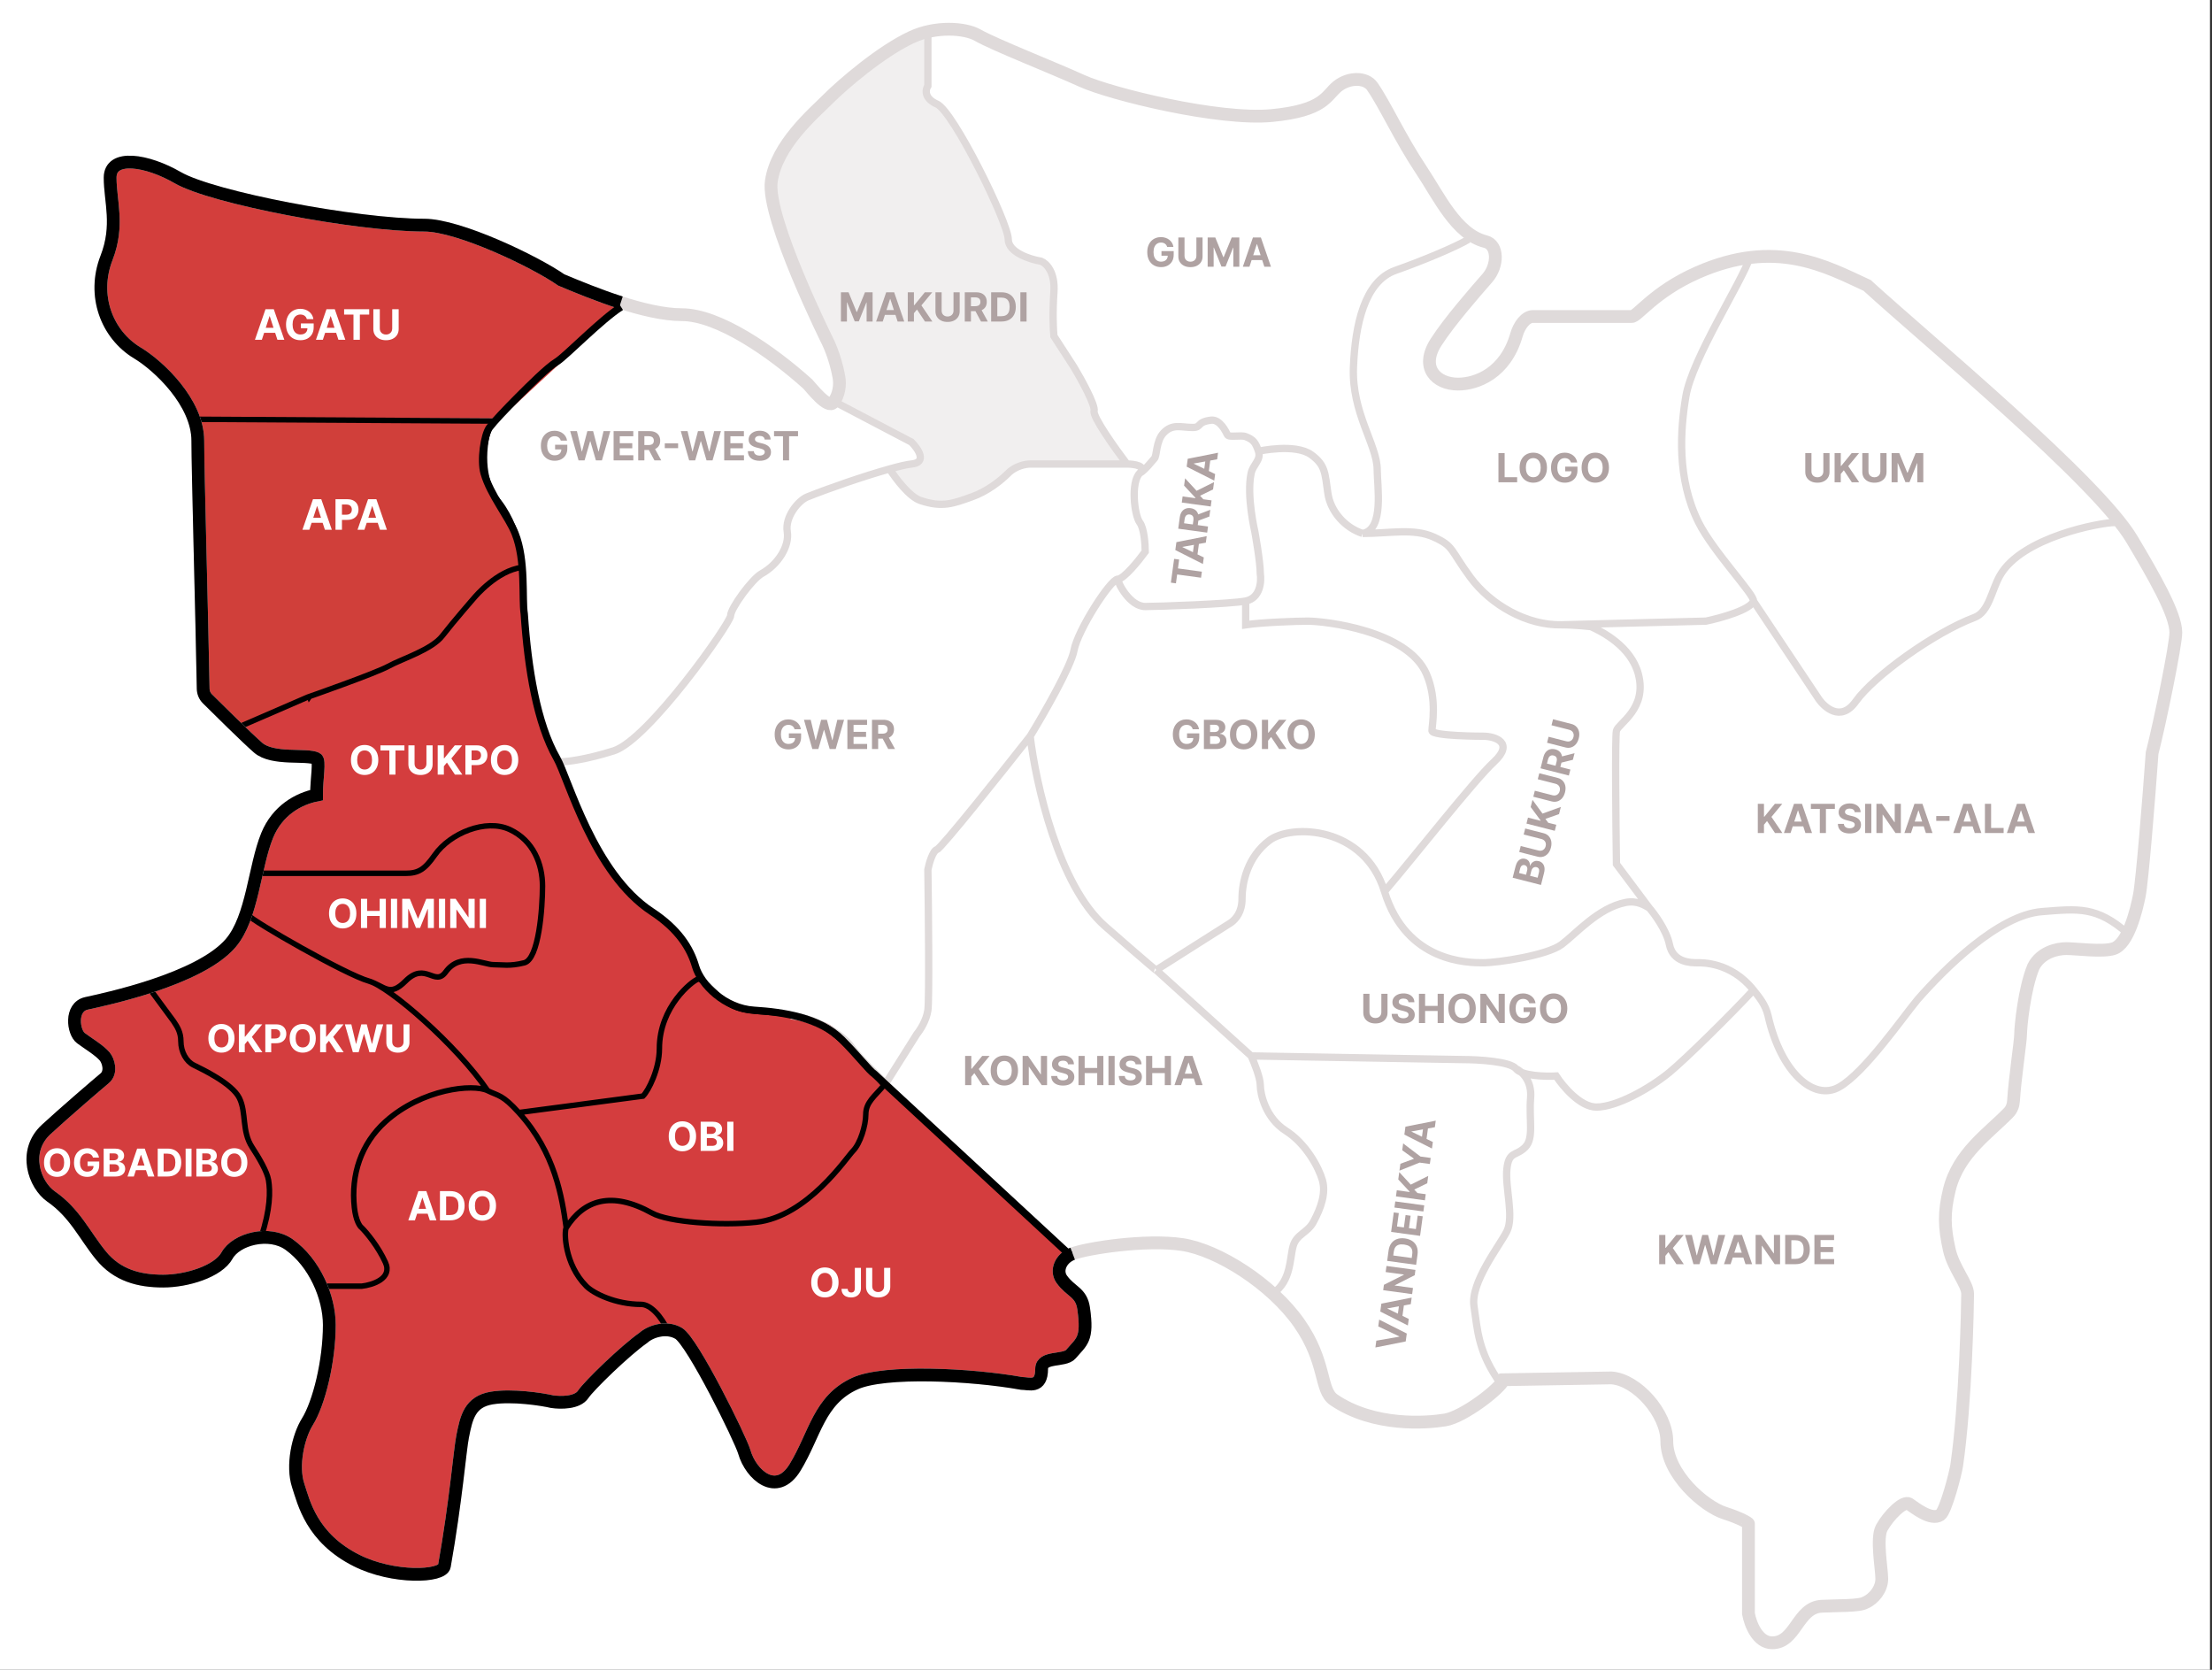 <svg width="587" height="443" viewBox="0 0 587 443" fill="none" xmlns="http://www.w3.org/2000/svg">
<rect x="0" y="0" width="587" height="443" fill="#333333" stroke="none"/>
<g clip-path="url(#clip0_1998_8)">
<path d="M586.466 0H0V443H586.466V0Z" fill="white"/>
<path d="M32.004 44.106C34.912 43.137 37.82 44.106 40.728 45.075C43.636 46.045 45.09 47.014 47.999 48.468C50.907 49.922 57.208 52.346 69.809 55.254C81.994 58.066 102.283 61.07 113.915 61.07C125.547 61.07 164.807 81.427 164.807 81.427L132.818 110.992H52.845C52.845 110.992 47.999 102.753 45.575 99.845C43.152 96.936 34.912 93.059 30.55 86.758C29.238 84.862 27.159 80.435 27.642 75.126C28.127 69.794 31.296 63.493 31.035 60.101C30.102 47.981 29.096 45.075 32.004 44.106Z" fill="#D33E3C"/>
<path d="M62.208 192.013C62.208 192.013 90.481 180.777 109.161 168.956C114.254 165.734 115.764 161.927 119.764 156.109C123.299 150.969 135.921 147.344 137.94 147.344C139.96 147.344 137.584 160.668 139.603 173.516C140.421 178.718 141.979 186.43 141.979 186.43C141.979 186.43 148.592 205.863 154.628 217.138C158.14 223.697 159.407 228.071 164.322 233.617C168.077 237.853 170.219 238.844 173.531 242.341C176.761 245.752 180.317 248.158 180.317 248.158C180.317 248.158 183.709 253.004 185.163 257.851C185.879 260.233 191.586 265.176 193.888 266.088C196.161 266.988 198.764 267.076 201.158 267.545C204.858 268.269 206.93 268.404 210.367 269.484C214.581 270.806 217.047 269.805 220.741 272.255C224.146 274.514 228.314 279.963 228.314 279.963L253.054 304.118L283.347 331.356C283.347 331.356 283.041 333.02 281.615 335.4C279.596 338.774 283.662 338.917 285.493 343.64C286.92 347.317 288.196 349.942 287.432 353.818C287.084 355.579 286.247 357.689 284.523 358.665C282.507 359.807 279.612 358.875 277.738 361.089C276.271 362.823 277.17 365.684 275.269 366.905C273.767 367.868 261.637 365.789 261.637 365.789C261.637 365.789 249.52 363.733 233.868 364.761C229.028 365.078 227.268 366.214 222.969 369.813C218.577 373.491 216.789 377.188 213.76 383.869C211.579 388.68 210.295 394.356 206.005 393.078C203.167 392.231 197.765 386.292 197.765 386.292C197.765 386.292 192.677 371.735 186.617 363.512C183.588 359.4 181.388 354.39 178.863 352.849C176.698 351.527 174.495 352.277 171.108 354.303C166.534 357.04 162.657 361.912 158.506 365.935C154.367 369.95 155.239 370.065 149.782 371.267C147.47 371.776 139.763 371.502 137.18 371.267C129.481 370.568 129.546 369.9 126.517 372.47C122.568 375.82 123.676 378.02 122.639 383.869C120.315 397 121.185 411.496 116.339 415.858C112.442 419.365 103.725 418.216 98.405 415.858C91.365 412.736 87.24 410.918 83.865 404.225C80.846 398.237 76.534 393.487 78.049 386.292C79.362 380.055 82.313 377.534 83.865 371.267C86.734 359.68 88.328 351.408 85.804 342.671C84.15 336.946 79.705 332.183 74.656 329.1C69.733 326.093 63.993 329.584 58.177 334.916C52.361 340.247 50.422 339.763 45.091 339.763C39.812 339.763 37.809 340.66 32.974 338.551C29.439 337.009 29.722 336.603 26.188 332.492C22.311 327.982 23.873 327.783 19.648 322.314C16.54 318.292 10.719 315.336 9.709 310.197C9.069 306.939 9.824 302.367 12.132 300.019C15.666 296.421 19.648 292.748 19.648 292.748C19.648 292.748 27.581 285.595 29.096 283.539C30.611 281.483 24.341 278.208 21.826 275.784C19.352 273.401 19.648 273.734 19.648 269.955C19.648 266.712 23.687 265.664 27.726 264.637C34.333 262.956 32.805 263.95 40.728 261.244C45.67 259.556 53.552 257.204 60.116 251.55C66.161 246.344 67.649 234.102 67.649 234.102C67.649 234.102 68.295 229.033 69.809 224.408C71.324 219.783 73.202 217.622 73.202 217.622C74.717 215.566 79.672 210.566 83.381 210.837V200.659C83.381 200.659 74.689 201.625 68.734 197.354C66.798 195.965 62.208 192.013 62.208 192.013Z" fill="#D43D3E"/>
<path d="M131.016 111.708C130.984 111.748 130.951 111.789 130.919 111.832C130.038 112.989 129.124 114.938 128.752 118.179C128.239 122.651 128.845 126.028 129.595 128.305C129.971 129.441 130.38 130.301 130.701 130.883C130.86 131.173 130.999 131.395 131.1 131.546C131.15 131.622 131.191 131.681 131.22 131.722C131.236 131.743 131.247 131.759 131.256 131.771L131.268 131.785L131.272 131.791L131.272 131.792L131.273 131.793C131.273 131.794 131.273 131.794 131.848 131.349L131.273 131.794L131.291 131.816L131.309 131.837C134.705 135.594 136.632 140.422 137.615 144.347C138.106 146.306 138.357 148.019 138.441 149.232C138.481 149.806 138.482 150.249 138.458 150.545C135.157 150.962 132.073 152.916 129.831 154.73C128.646 155.69 127.669 156.631 126.989 157.332C126.649 157.683 126.382 157.976 126.199 158.181C126.108 158.284 126.037 158.364 125.988 158.421C125.964 158.449 125.946 158.471 125.933 158.486L125.92 158.502L125.918 158.504L125.907 158.516L125.861 158.57L125.68 158.777C125.523 158.958 125.295 159.219 125.013 159.546C124.449 160.198 123.666 161.109 122.788 162.14C121.035 164.201 118.899 166.756 117.385 168.709C116.001 170.496 113.396 172.01 110.577 173.344C109.396 173.903 108.204 174.419 107.078 174.907C106.875 174.994 106.675 175.081 106.476 175.167C105.191 175.725 104.001 176.253 103.09 176.758C102.261 177.216 100.523 177.956 98.332 178.823C96.157 179.684 93.582 180.65 91.113 181.558C88.644 182.466 86.284 183.313 84.541 183.934C83.67 184.244 82.953 184.497 82.454 184.673C82.37 184.703 82.293 184.73 82.222 184.755C82.081 184.805 81.965 184.845 81.877 184.876L81.726 184.929L81.687 184.942L81.677 184.946L81.675 184.947C81.675 184.947 81.674 184.947 81.914 185.634L81.675 184.947L81.649 184.956L81.625 184.967L63.047 193.013L53.599 183.866L52.603 124.067L52.603 124.059L52.603 124.053L52.145 111.24L131.016 111.708Z" fill="#D03F3A"/>
<path d="M81.675 184.947L81.677 184.946L81.687 184.942L81.726 184.929L81.877 184.876C81.965 184.845 82.081 184.805 82.222 184.755C82.293 184.73 82.37 184.703 82.454 184.673C82.953 184.497 83.67 184.244 84.541 183.934C86.284 183.313 88.644 182.466 91.113 181.558C93.582 180.65 96.157 179.684 98.332 178.823C100.523 177.956 102.261 177.216 103.09 176.758C104.001 176.253 105.191 175.725 106.476 175.167C106.675 175.081 106.875 174.994 107.078 174.907C108.204 174.419 109.396 173.903 110.577 173.344C113.396 172.01 116.001 170.496 117.385 168.709C118.899 166.756 121.035 164.201 122.788 162.14C123.666 161.109 124.449 160.198 125.013 159.546C125.295 159.219 125.523 158.958 125.68 158.777L125.861 158.57L125.907 158.516L125.918 158.504L125.92 158.502L125.933 158.486C125.946 158.471 125.964 158.449 125.988 158.421C126.037 158.364 126.108 158.284 126.199 158.181C126.382 157.976 126.649 157.683 126.989 157.332C127.669 156.631 128.646 155.69 129.831 154.73C132.073 152.916 135.157 150.962 138.458 150.545C138.482 150.249 138.481 149.806 138.441 149.232C138.357 148.019 138.106 146.306 137.615 144.347C136.632 140.422 134.705 135.594 131.309 131.837L131.291 131.816L131.273 131.794L131.848 131.349C131.273 131.794 131.273 131.794 131.273 131.793L131.272 131.792L131.272 131.791L131.268 131.785L131.256 131.771C131.247 131.759 131.236 131.743 131.22 131.722C131.191 131.681 131.15 131.622 131.1 131.546C130.999 131.395 130.86 131.173 130.701 130.883C130.38 130.301 129.971 129.441 129.595 128.305C128.845 126.028 128.239 122.651 128.752 118.179C129.124 114.938 130.038 112.989 130.919 111.832C130.951 111.789 130.984 111.748 131.016 111.708L52.145 111.24L52.603 124.053L52.603 124.059L52.603 124.067L53.599 183.866L63.047 193.013L81.625 184.967L81.649 184.956L81.675 184.947ZM81.675 184.947C81.675 184.947 81.674 184.947 81.914 185.634L81.675 184.947Z" stroke="black" stroke-width="1.454"/>
<path d="M84.35 341.236H95.982C98.89 340.913 104.221 339.2 102.283 334.935C100.344 330.67 97.275 327.019 95.982 325.726C95.497 325.403 94.431 323.884 94.043 320.395C93.074 311.67 95.838 303.395 102.283 297.595C111.976 288.871 125.547 287.462 129.425 289.375M129.425 289.375C132.333 290.81 133.302 290.373 137.664 295.172M129.425 289.375C121.185 277.258 103.252 261.748 97.92 260.294M137.664 295.172L170.623 290.81C172.077 289.375 174.985 283.65 174.985 278.208C174.985 267.06 183.709 260.275 185.163 259.79C186.617 259.305 190.428 265.091 194.857 267.06C199.219 268.999 206.005 268.029 213.275 269.968C217.637 271.131 222.484 273.846 234.601 287.901C232.177 290.81 229.754 292.424 229.754 295.676C229.754 298.584 228.3 303.392 226.361 305.35C224.657 307.073 214.244 322.799 200.673 324.272C191.405 325.278 177.408 324.272 173.046 321.849C162.184 315.814 154.905 318.436 150.266 325.726M137.664 295.172C147.358 305.835 149.136 317.692 150.266 325.726M97.92 260.294C91.842 258.636 66.901 244.299 65.932 242.845C65.156 241.682 67.547 234.929 68.84 231.698H107.614C111.007 231.698 112.655 230.728 115.369 226.851C119.44 221.035 128.94 217.157 135.241 220.065C141.542 222.973 143.965 229.274 143.965 235.09C143.965 240.907 142.996 254.478 139.118 255.447C135.241 256.416 133.302 255.932 130.879 255.932C128.455 255.932 122.155 252.52 118.277 257.87C115.35 261.912 112.946 254.962 107.614 260.294C103.349 264.559 102.283 261.748 97.92 260.294ZM150.266 325.726C149.662 326.676 149.762 335.4 155.598 341.236C157.517 343.155 163.353 346.063 170.138 346.063C172.591 346.063 175.47 349.133 177.408 353.334" stroke="black" stroke-width="1.454"/>
<path d="M39.274 261.729L46.06 270.938C47.029 272.392 47.998 273.846 47.998 276.269C47.998 279.095 49.453 281.601 51.391 282.57C53.559 283.654 61.57 287.417 63.508 291.294C65.447 295.172 64.092 300.095 66.901 304.381C68.749 307.2 70.892 310.875 71.263 313.105C71.748 316.013 71.748 320.86 69.325 328.13" stroke="black" stroke-width="1.454"/>
<path d="M69.488 90.151H67.651L70.45 82.044H72.659L75.454 90.151H73.617L71.586 83.896H71.523L69.488 90.151ZM69.373 86.964H73.712V88.302H69.373V86.964ZM81.424 84.664C81.369 84.472 81.291 84.301 81.191 84.153C81.091 84.003 80.968 83.876 80.823 83.773C80.68 83.668 80.516 83.587 80.332 83.532C80.15 83.477 79.948 83.449 79.726 83.449C79.312 83.449 78.948 83.552 78.633 83.758C78.322 83.963 78.079 84.263 77.905 84.656C77.731 85.047 77.644 85.525 77.644 86.089C77.644 86.654 77.73 87.134 77.901 87.53C78.073 87.926 78.316 88.228 78.63 88.437C78.944 88.643 79.314 88.746 79.742 88.746C80.13 88.746 80.461 88.677 80.736 88.54C81.013 88.4 81.224 88.203 81.369 87.95C81.517 87.697 81.591 87.397 81.591 87.051L81.939 87.103H79.849V85.812H83.241V86.834C83.241 87.546 83.091 88.158 82.79 88.67C82.489 89.18 82.075 89.573 81.547 89.85C81.019 90.125 80.415 90.262 79.734 90.262C78.974 90.262 78.306 90.094 77.731 89.759C77.156 89.421 76.707 88.942 76.385 88.322C76.066 87.699 75.906 86.96 75.906 86.105C75.906 85.448 76.001 84.862 76.191 84.347C76.384 83.83 76.653 83.392 76.999 83.033C77.344 82.674 77.747 82.401 78.206 82.214C78.665 82.026 79.163 81.933 79.698 81.933C80.158 81.933 80.585 82 80.981 82.135C81.377 82.266 81.728 82.454 82.034 82.697C82.343 82.94 82.595 83.228 82.79 83.564C82.985 83.896 83.111 84.263 83.166 84.664H81.424ZM85.676 90.151H83.839L86.638 82.044H88.847L91.642 90.151H89.805L87.774 83.896H87.711L85.676 90.151ZM85.561 86.964H89.9V88.302H85.561V86.964ZM91.318 83.457V82.044H97.977V83.457H95.495V90.151H93.8V83.457H91.318ZM104.081 82.044H105.796V87.309C105.796 87.9 105.654 88.417 105.372 88.86C105.092 89.304 104.7 89.65 104.196 89.898C103.692 90.143 103.105 90.266 102.434 90.266C101.761 90.266 101.173 90.143 100.669 89.898C100.165 89.65 99.773 89.304 99.493 88.86C99.214 88.417 99.073 87.9 99.073 87.309V82.044H100.788V87.162C100.788 87.471 100.855 87.745 100.989 87.986C101.126 88.226 101.319 88.414 101.567 88.552C101.815 88.689 102.104 88.757 102.434 88.757C102.766 88.757 103.056 88.689 103.301 88.552C103.55 88.414 103.74 88.226 103.875 87.986C104.013 87.745 104.081 87.471 104.081 87.162V82.044Z" fill="white"/>
<path d="M148.812 116.892C148.76 116.708 148.685 116.545 148.589 116.403C148.493 116.26 148.376 116.139 148.237 116.04C148.101 115.939 147.945 115.861 147.767 115.809C147.594 115.756 147.4 115.73 147.188 115.73C146.792 115.73 146.443 115.828 146.143 116.024C145.845 116.222 145.613 116.508 145.446 116.884C145.28 117.258 145.196 117.715 145.196 118.255C145.196 118.795 145.279 119.254 145.443 119.633C145.606 120.012 145.839 120.301 146.14 120.501C146.44 120.698 146.794 120.796 147.203 120.796C147.574 120.796 147.891 120.731 148.154 120.599C148.419 120.465 148.621 120.277 148.76 120.035C148.901 119.792 148.972 119.506 148.972 119.175L149.305 119.224H147.306V117.99H150.55V118.967C150.55 119.649 150.407 120.234 150.119 120.724C149.831 121.211 149.434 121.588 148.93 121.852C148.425 122.115 147.847 122.246 147.195 122.246C146.468 122.246 145.83 122.086 145.28 121.765C144.729 121.442 144.3 120.984 143.992 120.39C143.687 119.795 143.534 119.089 143.534 118.27C143.534 117.641 143.625 117.081 143.806 116.589C143.99 116.094 144.248 115.675 144.579 115.332C144.909 114.988 145.295 114.727 145.734 114.548C146.174 114.369 146.649 114.279 147.161 114.279C147.6 114.279 148.009 114.343 148.389 114.472C148.768 114.598 149.103 114.778 149.396 115.01C149.691 115.242 149.932 115.518 150.119 115.839C150.306 116.157 150.426 116.508 150.478 116.892H148.812ZM153.528 122.14L151.309 114.385H153.1L154.384 119.774H154.448L155.864 114.385H157.398L158.81 119.785H158.878L160.161 114.385H161.953L159.734 122.14H158.136L156.659 117.07H156.599L155.126 122.14H153.528ZM162.83 122.14V114.385H168.056V115.737H164.47V117.585H167.787V118.936H164.47V120.788H168.071V122.14H162.83ZM169.36 122.14V114.385H172.419C173.005 114.385 173.505 114.49 173.919 114.699C174.336 114.907 174.652 115.2 174.869 115.581C175.089 115.96 175.198 116.406 175.198 116.918C175.198 117.434 175.088 117.877 174.865 118.247C174.643 118.616 174.321 118.899 173.899 119.095C173.481 119.292 172.974 119.391 172.377 119.391H170.329V118.074H172.113C172.425 118.074 172.686 118.03 172.892 117.945C173.1 117.858 173.254 117.73 173.355 117.558C173.458 117.386 173.51 117.173 173.51 116.918C173.51 116.661 173.458 116.444 173.355 116.267C173.254 116.09 173.099 115.956 172.888 115.865C172.682 115.772 172.42 115.726 172.105 115.726H170.999V122.14H169.36ZM173.547 118.611L175.475 122.14H173.665L171.779 118.611H173.547ZM179.951 117.623V118.902H176.414V117.623H179.951ZM182.882 122.14L180.664 114.385H182.455L183.738 119.774H183.802L185.219 114.385H186.752L188.164 119.785H188.232L189.517 114.385H191.307L189.088 122.14H187.491L186.013 117.07H185.953L184.48 122.14H182.882ZM192.185 122.14V114.385H197.41V115.737H193.825V117.585H197.142V118.936H193.825V120.788H197.426V122.14H192.185ZM202.921 116.616C202.891 116.31 202.76 116.073 202.53 115.903C202.301 115.735 201.99 115.65 201.596 115.65C201.328 115.65 201.102 115.688 200.917 115.764C200.733 115.836 200.592 115.939 200.494 116.07C200.398 116.202 200.349 116.35 200.349 116.517C200.345 116.655 200.374 116.777 200.437 116.88C200.503 116.984 200.592 117.073 200.706 117.15C200.82 117.222 200.95 117.286 201.1 117.343C201.249 117.395 201.408 117.441 201.577 117.478L202.274 117.645C202.612 117.721 202.922 117.823 203.205 117.949C203.487 118.075 203.732 118.23 203.94 118.414C204.146 118.598 204.306 118.815 204.421 119.065C204.536 119.315 204.596 119.602 204.598 119.925C204.596 120.399 204.475 120.811 204.235 121.159C203.997 121.505 203.654 121.774 203.205 121.966C202.758 122.156 202.219 122.25 201.588 122.25C200.962 122.25 200.416 122.154 199.952 121.962C199.491 121.77 199.129 121.487 198.869 121.11C198.611 120.732 198.477 120.263 198.464 119.705H200.051C200.068 119.966 200.143 120.182 200.274 120.356C200.408 120.528 200.586 120.658 200.808 120.746C201.033 120.832 201.287 120.875 201.569 120.875C201.847 120.875 202.087 120.835 202.292 120.754C202.499 120.673 202.659 120.561 202.773 120.418C202.887 120.273 202.943 120.108 202.943 119.921C202.943 119.747 202.892 119.6 202.788 119.482C202.688 119.363 202.538 119.262 202.341 119.179C202.148 119.095 201.909 119.02 201.626 118.952L200.782 118.74C200.127 118.581 199.612 118.332 199.233 117.994C198.854 117.656 198.666 117.2 198.669 116.626C198.666 116.157 198.791 115.747 199.044 115.396C199.299 115.045 199.648 114.771 200.093 114.574C200.536 114.377 201.042 114.279 201.607 114.279C202.182 114.279 202.685 114.377 203.114 114.574C203.545 114.771 203.882 115.045 204.121 115.396C204.361 115.747 204.485 116.153 204.492 116.616H202.921ZM205.406 115.737V114.385H211.775V115.737H209.4V122.14H207.78V115.737H205.406Z" fill="#AFA2A2"/>
<path d="M210.851 193.472C210.799 193.288 210.724 193.125 210.628 192.983C210.533 192.84 210.415 192.719 210.277 192.62C210.14 192.519 209.984 192.441 209.806 192.389C209.633 192.336 209.439 192.309 209.228 192.309C208.831 192.309 208.482 192.407 208.183 192.604C207.884 192.802 207.653 193.088 207.486 193.464C207.319 193.838 207.236 194.295 207.236 194.835C207.236 195.375 207.318 195.834 207.482 196.213C207.646 196.592 207.878 196.881 208.179 197.081C208.479 197.277 208.833 197.375 209.242 197.375C209.614 197.375 209.931 197.31 210.193 197.179C210.458 197.045 210.66 196.857 210.799 196.614C210.941 196.372 211.011 196.086 211.011 195.755L211.344 195.804H209.345V194.57H212.59V195.547C212.59 196.229 212.446 196.814 212.158 197.304C211.87 197.791 211.474 198.167 210.97 198.432C210.465 198.695 209.886 198.826 209.235 198.826C208.508 198.826 207.87 198.666 207.319 198.345C206.768 198.022 206.339 197.563 206.032 196.97C205.726 196.375 205.573 195.668 205.573 194.85C205.573 194.221 205.664 193.661 205.846 193.168C206.03 192.674 206.288 192.255 206.618 191.912C206.949 191.568 207.335 191.307 207.774 191.128C208.213 190.948 208.689 190.859 209.201 190.859C209.64 190.859 210.049 190.923 210.428 191.052C210.807 191.178 211.142 191.358 211.435 191.59C211.731 191.822 211.971 192.098 212.158 192.419C212.345 192.737 212.465 193.088 212.518 193.472H210.851ZM215.567 198.72L213.349 190.965H215.139L216.423 196.354H216.487L217.904 190.965H219.437L220.849 196.364H220.917L222.201 190.965H223.992L221.773 198.72H220.176L218.698 193.65H218.638L217.165 198.72H215.567ZM224.869 198.72V190.965H230.095V192.317H226.51V194.165H229.827V195.516H226.51V197.368H230.111V198.72H224.869ZM231.399 198.72V190.965H234.458C235.044 190.965 235.544 191.07 235.958 191.279C236.375 191.486 236.691 191.78 236.908 192.161C237.128 192.54 237.238 192.986 237.238 193.498C237.238 194.014 237.127 194.457 236.904 194.827C236.682 195.196 236.36 195.478 235.939 195.675C235.52 195.872 235.013 195.971 234.417 195.971H232.368V194.653H234.152C234.464 194.653 234.725 194.61 234.931 194.524C235.139 194.438 235.293 194.31 235.394 194.138C235.498 193.966 235.549 193.753 235.549 193.498C235.549 193.241 235.498 193.024 235.394 192.847C235.293 192.67 235.138 192.536 234.928 192.445C234.721 192.352 234.459 192.306 234.144 192.306H233.038V198.72H231.399ZM235.587 195.19L237.514 198.72H235.704L233.819 195.19H235.587Z" fill="#AFA2A2"/>
<path d="M256.117 287.901V280.147H257.756V283.566H257.859L260.65 280.147H262.615L259.737 283.619L262.649 287.901H260.687L258.563 284.713L257.756 285.698V287.901H256.117ZM270.157 284.024C270.157 284.869 269.997 285.59 269.676 286.183C269.358 286.776 268.924 287.229 268.374 287.542C267.826 287.852 267.21 288.007 266.526 288.007C265.837 288.007 265.218 287.851 264.671 287.538C264.123 287.225 263.69 286.772 263.372 286.179C263.054 285.586 262.895 284.867 262.895 284.024C262.895 283.179 263.054 282.459 263.372 281.865C263.69 281.272 264.123 280.82 264.671 280.51C265.218 280.197 265.837 280.041 266.526 280.041C267.21 280.041 267.826 280.197 268.374 280.51C268.924 280.82 269.358 281.272 269.676 281.865C269.997 282.459 270.157 283.179 270.157 284.024ZM268.495 284.024C268.495 283.476 268.413 283.014 268.249 282.638C268.088 282.262 267.859 281.977 267.563 281.783C267.269 281.588 266.922 281.491 266.526 281.491C266.13 281.491 265.783 281.588 265.489 281.783C265.193 281.977 264.963 282.262 264.8 282.638C264.638 283.014 264.557 283.476 264.557 284.024C264.557 284.572 264.638 285.034 264.8 285.41C264.963 285.786 265.193 286.071 265.489 286.265C265.783 286.46 266.13 286.557 266.526 286.557C266.922 286.557 267.269 286.46 267.563 286.265C267.859 286.071 268.088 285.786 268.249 285.41C268.413 285.034 268.495 284.572 268.495 284.024ZM277.858 280.147V287.901H276.443L273.068 283.021H273.011V287.901H271.372V280.147H272.81L276.159 285.023H276.226V280.147H277.858ZM283.42 282.377C283.39 282.072 283.259 281.834 283.029 281.665C282.8 281.496 282.489 281.412 282.095 281.412C281.827 281.412 281.601 281.449 281.416 281.525C281.232 281.598 281.091 281.7 280.993 281.831C280.897 281.963 280.848 282.111 280.848 282.278C280.844 282.417 280.873 282.538 280.936 282.642C281.002 282.745 281.091 282.835 281.205 282.911C281.319 282.984 281.449 283.048 281.599 283.104C281.748 283.156 281.907 283.202 282.076 283.24L282.773 283.407C283.111 283.482 283.421 283.584 283.704 283.71C283.986 283.836 284.231 283.991 284.439 284.175C284.645 284.359 284.805 284.577 284.92 284.827C285.035 285.077 285.095 285.364 285.097 285.686C285.095 286.161 284.974 286.572 284.734 286.92C284.496 287.267 284.153 287.535 283.704 287.727C283.257 287.917 282.718 288.011 282.087 288.011C281.461 288.011 280.915 287.915 280.451 287.723C279.99 287.531 279.628 287.248 279.368 286.871C279.11 286.493 278.976 286.025 278.963 285.466H280.55C280.567 285.727 280.642 285.943 280.773 286.118C280.907 286.289 281.085 286.419 281.307 286.508C281.532 286.594 281.786 286.636 282.068 286.636C282.346 286.636 282.586 286.597 282.791 286.515C282.998 286.435 283.158 286.322 283.272 286.179C283.386 286.034 283.442 285.87 283.442 285.683C283.442 285.508 283.391 285.362 283.287 285.243C283.186 285.124 283.037 285.023 282.84 284.94C282.647 284.857 282.407 284.781 282.125 284.713L281.281 284.501C280.626 284.342 280.111 284.094 279.732 283.756C279.353 283.417 279.165 282.962 279.167 282.388C279.165 281.919 279.29 281.509 279.543 281.158C279.798 280.807 280.147 280.532 280.591 280.336C281.035 280.139 281.54 280.041 282.106 280.041C282.681 280.041 283.184 280.139 283.613 280.336C284.044 280.532 284.381 280.807 284.62 281.158C284.86 281.509 284.984 281.915 284.991 282.377H283.42ZM286.2 287.901V280.147H287.839V283.346H291.168V280.147H292.804V287.901H291.168V284.698H287.839V287.901H286.2ZM295.795 280.147V287.901H294.156V280.147H295.795ZM301.351 282.377C301.321 282.072 301.19 281.834 300.961 281.665C300.731 281.496 300.42 281.412 300.026 281.412C299.759 281.412 299.533 281.449 299.348 281.525C299.164 281.598 299.022 281.7 298.924 281.831C298.828 281.963 298.78 282.111 298.78 282.278C298.775 282.417 298.804 282.538 298.867 282.642C298.933 282.745 299.022 282.835 299.136 282.911C299.25 282.984 299.381 283.048 299.53 283.104C299.679 283.156 299.838 283.202 300.007 283.24L300.704 283.407C301.042 283.482 301.352 283.584 301.635 283.71C301.918 283.836 302.163 283.991 302.37 284.175C302.577 284.359 302.738 284.577 302.851 284.827C302.966 285.077 303.026 285.364 303.028 285.686C303.026 286.161 302.905 286.572 302.665 286.92C302.427 287.267 302.084 287.535 301.635 287.727C301.189 287.917 300.65 288.011 300.019 288.011C299.392 288.011 298.847 287.915 298.382 287.723C297.921 287.531 297.559 287.248 297.299 286.871C297.043 286.493 296.907 286.025 296.894 285.466H298.481C298.499 285.727 298.573 285.943 298.704 286.118C298.838 286.289 299.016 286.419 299.238 286.508C299.463 286.594 299.717 286.636 299.999 286.636C300.277 286.636 300.518 286.597 300.722 286.515C300.93 286.435 301.09 286.322 301.203 286.179C301.317 286.034 301.374 285.87 301.374 285.683C301.374 285.508 301.322 285.362 301.219 285.243C301.118 285.124 300.969 285.023 300.772 284.94C300.578 284.857 300.339 284.781 300.056 284.713L299.212 284.501C298.558 284.342 298.042 284.094 297.663 283.756C297.285 283.417 297.096 282.962 297.099 282.388C297.096 281.919 297.221 281.509 297.474 281.158C297.729 280.807 298.079 280.532 298.523 280.336C298.967 280.139 299.472 280.041 300.037 280.041C300.613 280.041 301.115 280.139 301.544 280.336C301.976 280.532 302.312 280.807 302.551 281.158C302.791 281.509 302.915 281.915 302.923 282.377H301.351ZM304.132 287.901V280.147H305.771V283.346H309.1V280.147H310.735V287.901H309.1V284.698H305.771V287.901H304.132ZM313.424 287.901H311.666L314.344 280.147H316.457L319.131 287.901H317.373L315.43 281.919H315.37L313.424 287.901ZM313.314 284.853H317.464V286.133H313.314V284.853Z" fill="#AFA2A2"/>
<path d="M366.567 263.667H368.208V268.703C368.208 269.269 368.072 269.764 367.802 270.188C367.535 270.612 367.16 270.943 366.677 271.18C366.195 271.415 365.634 271.532 364.992 271.532C364.349 271.532 363.785 271.415 363.304 271.18C362.822 270.943 362.447 270.612 362.179 270.188C361.912 269.764 361.778 269.269 361.778 268.703V263.667H363.417V268.564C363.417 268.858 363.482 269.121 363.61 269.351C363.742 269.581 363.926 269.761 364.163 269.893C364.4 270.024 364.677 270.089 364.992 270.089C365.31 270.089 365.586 270.024 365.822 269.893C366.059 269.761 366.242 269.581 366.371 269.351C366.502 269.121 366.567 268.858 366.567 268.564V263.667ZM373.763 265.898C373.733 265.593 373.603 265.355 373.373 265.185C373.144 265.017 372.832 264.932 372.438 264.932C372.17 264.932 371.945 264.97 371.76 265.046C371.576 265.119 371.435 265.221 371.336 265.352C371.24 265.484 371.192 265.632 371.192 265.799C371.186 265.938 371.216 266.059 371.28 266.163C371.345 266.266 371.435 266.355 371.548 266.432C371.661 266.505 371.792 266.569 371.942 266.625C372.091 266.677 372.25 266.723 372.419 266.761L373.116 266.927C373.454 267.003 373.764 267.105 374.047 267.231C374.33 267.357 374.574 267.512 374.782 267.696C374.988 267.88 375.149 268.097 375.263 268.348C375.379 268.598 375.438 268.885 375.44 269.207C375.438 269.681 375.317 270.093 375.077 270.441C374.84 270.787 374.497 271.056 374.047 271.248C373.6 271.438 373.061 271.532 372.43 271.532C371.804 271.532 371.259 271.436 370.795 271.244C370.332 271.052 369.972 270.769 369.711 270.392C369.454 270.014 369.319 269.546 369.306 268.987H370.893C370.91 269.248 370.985 269.464 371.117 269.639C371.25 269.81 371.428 269.94 371.65 270.028C371.875 270.115 372.129 270.157 372.411 270.157C372.689 270.157 372.93 270.118 373.135 270.036C373.341 269.956 373.501 269.843 373.616 269.7C373.729 269.555 373.785 269.391 373.785 269.203C373.785 269.029 373.734 268.883 373.63 268.764C373.529 268.645 373.38 268.544 373.183 268.461C372.99 268.378 372.751 268.302 372.468 268.234L371.624 268.022C370.97 267.863 370.454 267.615 370.075 267.276C369.697 266.938 369.509 266.482 369.51 265.909C369.509 265.439 369.634 265.029 369.886 264.678C370.141 264.328 370.491 264.053 370.934 263.856C371.378 263.66 371.883 263.562 372.45 263.562C373.024 263.562 373.527 263.66 373.956 263.856C374.388 264.053 374.724 264.328 374.963 264.678C375.204 265.029 375.327 265.436 375.334 265.898H373.763ZM376.543 271.422V263.667H378.183V266.867H381.511V263.667H383.148V271.422H381.511V268.219H378.183V271.422H376.543ZM391.626 267.545C391.626 268.39 391.465 269.11 391.145 269.704C390.827 270.297 390.393 270.75 389.842 271.063C389.294 271.373 388.678 271.528 387.994 271.528C387.305 271.528 386.687 271.372 386.139 271.059C385.591 270.746 385.158 270.293 384.84 269.7C384.522 269.107 384.363 268.388 384.363 267.545C384.363 266.7 384.522 265.979 384.84 265.386C385.158 264.793 385.591 264.341 386.139 264.031C386.687 263.718 387.305 263.562 387.994 263.562C388.678 263.562 389.294 263.718 389.842 264.031C390.393 264.341 390.827 264.793 391.145 265.386C391.465 265.979 391.626 266.7 391.626 267.545ZM389.963 267.545C389.963 266.997 389.881 266.535 389.717 266.159C389.555 265.783 389.327 265.498 389.032 265.304C388.736 265.109 388.391 265.012 387.994 265.012C387.598 265.012 387.252 265.109 386.956 265.304C386.661 265.498 386.432 265.783 386.267 266.159C386.106 266.535 386.025 266.997 386.025 267.545C386.025 268.093 386.106 268.555 386.267 268.931C386.432 269.307 386.661 269.592 386.956 269.786C387.252 269.981 387.598 270.078 387.994 270.078C388.391 270.078 388.736 269.981 389.032 269.786C389.327 269.592 389.555 269.307 389.717 268.931C389.881 268.555 389.963 268.093 389.963 267.545ZM399.326 263.667V271.422H397.91L394.537 266.542H394.479V271.422H392.84V263.667H394.279L397.626 268.544H397.695V263.667H399.326ZM405.823 266.174C405.771 265.99 405.696 265.827 405.6 265.686C405.504 265.542 405.387 265.421 405.248 265.322C405.111 265.221 404.954 265.144 404.778 265.091C404.603 265.038 404.411 265.012 404.198 265.012C403.803 265.012 403.454 265.11 403.153 265.307C402.856 265.504 402.623 265.79 402.457 266.166C402.291 266.541 402.207 266.997 402.207 267.537C402.207 268.077 402.289 268.537 402.453 268.916C402.617 269.295 402.85 269.583 403.149 269.783C403.45 269.98 403.805 270.078 404.214 270.078C404.585 270.078 404.902 270.013 405.165 269.881C405.429 269.747 405.631 269.559 405.771 269.317C405.911 269.075 405.982 268.789 405.982 268.457L406.315 268.507H404.316V267.273H407.561V268.25C407.561 268.931 407.417 269.517 407.13 270.006C406.842 270.494 406.445 270.87 405.94 271.134C405.436 271.397 404.857 271.528 404.206 271.528C403.479 271.528 402.84 271.368 402.291 271.047C401.74 270.724 401.31 270.266 401.003 269.673C400.697 269.077 400.545 268.371 400.545 267.553C400.545 266.924 400.636 266.363 400.817 265.871C401.001 265.376 401.259 264.958 401.59 264.614C401.92 264.27 402.305 264.01 402.744 263.83C403.184 263.651 403.659 263.562 404.172 263.562C404.611 263.562 405.02 263.626 405.399 263.755C405.777 263.881 406.114 264.06 406.406 264.293C406.702 264.524 406.943 264.801 407.13 265.121C407.317 265.439 407.436 265.79 407.489 266.174H405.823ZM415.919 267.545C415.919 268.39 415.759 269.11 415.438 269.704C415.12 270.297 414.686 270.75 414.135 271.063C413.587 271.373 412.972 271.528 412.288 271.528C411.598 271.528 410.98 271.372 410.432 271.059C409.885 270.746 409.451 270.293 409.133 269.7C408.815 269.107 408.656 268.388 408.656 267.545C408.656 266.7 408.815 265.979 409.133 265.386C409.451 264.793 409.885 264.341 410.432 264.031C410.98 263.718 411.598 263.562 412.288 263.562C412.972 263.562 413.587 263.718 414.135 264.031C414.686 264.341 415.12 264.793 415.438 265.386C415.759 265.979 415.919 266.7 415.919 267.545ZM414.256 267.545C414.256 266.997 414.175 266.535 414.011 266.159C413.849 265.783 413.62 265.498 413.326 265.304C413.03 265.109 412.684 265.012 412.288 265.012C411.891 265.012 411.546 265.109 411.25 265.304C410.955 265.498 410.725 265.783 410.561 266.159C410.399 266.535 410.319 266.997 410.319 267.545C410.319 268.093 410.399 268.555 410.561 268.931C410.725 269.307 410.955 269.592 411.25 269.786C411.546 269.981 411.891 270.078 412.288 270.078C412.684 270.078 413.03 269.981 413.326 269.786C413.62 269.592 413.849 269.307 414.011 268.931C414.175 268.555 414.256 268.093 414.256 267.545Z" fill="#AFA2A2"/>
<path d="M316.512 193.472C316.46 193.288 316.385 193.125 316.289 192.983C316.193 192.84 316.076 192.719 315.937 192.62C315.801 192.519 315.645 192.441 315.467 192.389C315.294 192.336 315.1 192.309 314.889 192.309C314.492 192.309 314.143 192.407 313.844 192.604C313.545 192.802 313.313 193.088 313.147 193.464C312.98 193.838 312.897 194.295 312.897 194.835C312.897 195.375 312.979 195.834 313.143 196.213C313.307 196.592 313.539 196.881 313.84 197.081C314.14 197.277 314.494 197.375 314.903 197.375C315.274 197.375 315.591 197.31 315.854 197.179C316.119 197.045 316.321 196.857 316.46 196.614C316.601 196.372 316.672 196.086 316.672 195.755L317.005 195.804H315.006V194.57H318.25V195.547C318.25 196.229 318.107 196.814 317.819 197.304C317.531 197.791 317.135 198.167 316.631 198.432C316.126 198.695 315.547 198.826 314.895 198.826C314.168 198.826 313.531 198.666 312.98 198.345C312.429 198.022 312 197.563 311.693 196.97C311.387 196.375 311.234 195.668 311.234 194.85C311.234 194.221 311.325 193.661 311.507 193.168C311.691 192.674 311.949 192.255 312.279 191.912C312.61 191.568 312.995 191.307 313.435 191.128C313.874 190.948 314.35 190.859 314.862 190.859C315.301 190.859 315.71 190.923 316.089 191.052C316.468 191.178 316.803 191.358 317.096 191.59C317.392 191.822 317.632 192.098 317.819 192.419C318.006 192.737 318.126 193.088 318.179 193.472H316.512ZM319.482 198.72V190.965H322.587C323.158 190.965 323.633 191.049 324.015 191.219C324.396 191.388 324.683 191.622 324.874 191.923C325.066 192.221 325.162 192.564 325.162 192.953C325.162 193.256 325.102 193.522 324.981 193.752C324.86 193.979 324.693 194.166 324.48 194.312C324.271 194.457 324.032 194.558 323.761 194.619V194.695C324.057 194.708 324.333 194.791 324.59 194.944C324.851 195.098 325.061 195.315 325.223 195.592C325.384 195.867 325.465 196.196 325.465 196.577C325.465 196.989 325.363 197.355 325.158 197.679C324.956 198 324.657 198.253 324.261 198.44C323.865 198.627 323.376 198.72 322.796 198.72H319.482ZM321.122 197.379H322.458C322.916 197.379 323.248 197.292 323.458 197.119C323.668 196.941 323.773 196.707 323.773 196.414C323.773 196.2 323.721 196.01 323.618 195.846C323.514 195.682 323.366 195.553 323.175 195.46C322.985 195.366 322.759 195.319 322.496 195.319H321.122V197.379ZM321.122 194.21H322.337C322.562 194.21 322.762 194.171 322.935 194.093C323.113 194.012 323.251 193.898 323.352 193.752C323.456 193.606 323.507 193.43 323.507 193.226C323.507 192.945 323.407 192.72 323.209 192.548C323.012 192.376 322.731 192.29 322.367 192.29H321.122V194.21ZM333.658 194.842C333.658 195.688 333.499 196.408 333.178 197.001C332.86 197.594 332.425 198.047 331.875 198.36C331.327 198.67 330.712 198.826 330.027 198.826C329.338 198.826 328.72 198.669 328.172 198.356C327.624 198.043 327.191 197.591 326.873 196.997C326.555 196.404 326.396 195.686 326.396 194.842C326.396 193.997 326.555 193.277 326.873 192.684C327.191 192.09 327.624 191.639 328.172 191.328C328.72 191.015 329.338 190.859 330.027 190.859C330.712 190.859 331.327 191.015 331.875 191.328C332.425 191.639 332.86 192.09 333.178 192.684C333.499 193.277 333.658 193.997 333.658 194.842ZM331.996 194.842C331.996 194.295 331.914 193.832 331.75 193.456C331.589 193.08 331.36 192.795 331.064 192.601C330.769 192.406 330.424 192.309 330.027 192.309C329.631 192.309 329.285 192.406 328.99 192.601C328.694 192.795 328.465 193.08 328.301 193.456C328.139 193.832 328.058 194.295 328.058 194.842C328.058 195.39 328.139 195.853 328.301 196.229C328.465 196.605 328.694 196.89 328.99 197.084C329.285 197.278 329.631 197.375 330.027 197.375C330.424 197.375 330.769 197.278 331.064 197.084C331.36 196.89 331.589 196.605 331.75 196.229C331.914 195.853 331.996 195.39 331.996 194.842ZM334.873 198.72V190.965H336.512V194.384H336.615L339.406 190.965H341.371L338.493 194.437L341.405 198.72H339.444L337.319 195.532L336.512 196.517V198.72H334.873ZM348.913 194.842C348.913 195.688 348.753 196.408 348.433 197.001C348.115 197.594 347.68 198.047 347.13 198.36C346.582 198.67 345.966 198.826 345.282 198.826C344.593 198.826 343.974 198.669 343.427 198.356C342.879 198.043 342.446 197.591 342.128 196.997C341.81 196.404 341.651 195.686 341.651 194.842C341.651 193.997 341.81 193.277 342.128 192.684C342.446 192.09 342.879 191.639 343.427 191.328C343.974 191.015 344.593 190.859 345.282 190.859C345.966 190.859 346.582 191.015 347.13 191.328C347.68 191.639 348.115 192.09 348.433 192.684C348.753 193.277 348.913 193.997 348.913 194.842ZM347.251 194.842C347.251 194.295 347.169 193.832 347.005 193.456C346.844 193.08 346.615 192.795 346.319 192.601C346.025 192.406 345.679 192.309 345.282 192.309C344.886 192.309 344.541 192.406 344.245 192.601C343.949 192.795 343.719 193.08 343.556 193.456C343.394 193.832 343.313 194.295 343.313 194.842C343.313 195.39 343.394 195.853 343.556 196.229C343.719 196.605 343.949 196.89 344.245 197.084C344.541 197.278 344.886 197.375 345.282 197.375C345.679 197.375 346.025 197.278 346.319 197.084C346.615 196.89 346.844 196.605 347.005 196.229C347.169 195.853 347.251 195.39 347.251 194.842Z" fill="#AFA2A2"/>
<path d="M309.727 65.515C309.675 65.331 309.6 65.168 309.504 65.027C309.408 64.883 309.291 64.762 309.152 64.663C309.015 64.563 308.859 64.486 308.682 64.433C308.508 64.379 308.315 64.353 308.103 64.353C307.707 64.353 307.358 64.451 307.058 64.648C306.76 64.845 306.528 65.132 306.361 65.508C306.195 65.882 306.111 66.338 306.111 66.879C306.111 67.419 306.194 67.878 306.357 68.257C306.521 68.636 306.754 68.925 307.054 69.124C307.355 69.321 307.709 69.419 308.118 69.419C308.489 69.419 308.806 69.354 309.069 69.223C309.333 69.089 309.536 68.901 309.675 68.658C309.816 68.416 309.887 68.129 309.887 67.799L310.219 67.848H308.221V66.614H311.465V67.591C311.465 68.272 311.322 68.858 311.034 69.347C310.746 69.835 310.349 70.211 309.845 70.476C309.34 70.739 308.761 70.87 308.11 70.87C307.383 70.87 306.745 70.709 306.195 70.389C305.644 70.066 305.215 69.608 304.907 69.014C304.602 68.418 304.449 67.712 304.449 66.894C304.449 66.265 304.54 65.705 304.721 65.213C304.905 64.718 305.163 64.299 305.494 63.955C305.824 63.612 306.21 63.351 306.649 63.172C307.088 62.992 307.564 62.903 308.076 62.903C308.515 62.903 308.924 62.967 309.303 63.096C309.682 63.222 310.018 63.401 310.31 63.633C310.606 63.866 310.847 64.142 311.034 64.463C311.221 64.781 311.341 65.132 311.393 65.515H309.727ZM317.487 63.009H319.127V68.045C319.127 68.61 318.991 69.105 318.722 69.529C318.454 69.953 318.079 70.284 317.597 70.521C317.114 70.756 316.553 70.874 315.911 70.874C315.268 70.874 314.706 70.756 314.223 70.521C313.741 70.284 313.366 69.953 313.098 69.529C312.831 69.105 312.697 68.61 312.697 68.045V63.009H314.336V67.905C314.336 68.2 314.401 68.463 314.53 68.692C314.661 68.922 314.845 69.103 315.083 69.234C315.32 69.365 315.596 69.431 315.911 69.431C316.229 69.431 316.507 69.365 316.741 69.234C316.979 69.103 317.161 68.922 317.29 68.692C317.422 68.463 317.487 68.2 317.487 67.905V63.009ZM320.475 63.009H322.497L324.633 68.219H324.724L326.859 63.009H328.882V70.764H327.292V65.716H327.227L325.22 70.726H324.138L322.13 65.697H322.066V70.764H320.475V63.009ZM331.57 70.764H329.812L332.49 63.009H334.603L337.275 70.764H335.519L333.576 64.781H333.515L331.57 70.764ZM331.459 67.716H335.61V68.995H331.459V67.716Z" fill="#AFA2A2"/>
<path d="M466.469 221.015V213.26H468.108V216.679H468.211L471.002 213.26H472.967L470.089 216.733L473.001 221.015H471.04L468.915 217.827L468.108 218.812V221.015H466.469ZM475.158 221.015H473.4L476.078 213.26H478.191L480.863 221.015H479.107L477.164 215.032H477.103L475.158 221.015ZM475.047 217.967H479.198V219.247H475.047V217.967ZM480.554 214.613V213.26H486.923V214.613H484.549V221.015H482.928V214.613H480.554ZM492.179 215.491C492.149 215.185 492.019 214.948 491.789 214.778C491.559 214.61 491.247 214.525 490.854 214.525C490.586 214.525 490.36 214.563 490.176 214.639C489.992 214.711 489.85 214.814 489.751 214.945C489.655 215.077 489.608 215.225 489.608 215.392C489.603 215.531 489.632 215.652 489.695 215.755C489.76 215.859 489.85 215.948 489.964 216.025C490.077 216.098 490.209 216.162 490.357 216.218C490.507 216.27 490.666 216.316 490.834 216.354L491.531 216.52C491.87 216.596 492.181 216.698 492.463 216.824C492.746 216.95 492.99 217.105 493.198 217.289C493.405 217.473 493.565 217.69 493.678 217.94C493.795 218.191 493.854 218.477 493.857 218.8C493.854 219.274 493.733 219.686 493.493 220.034C493.256 220.38 492.913 220.649 492.463 220.841C492.016 221.031 491.477 221.125 490.846 221.125C490.22 221.125 489.675 221.029 489.211 220.837C488.748 220.645 488.388 220.362 488.128 219.985C487.87 219.607 487.735 219.139 487.723 218.58H489.308C489.327 218.841 489.401 219.057 489.532 219.232C489.666 219.403 489.844 219.533 490.066 219.621C490.29 219.708 490.544 219.75 490.827 219.75C491.105 219.75 491.346 219.71 491.551 219.629C491.757 219.549 491.918 219.436 492.031 219.293C492.145 219.148 492.202 218.983 492.202 218.796C492.202 218.622 492.15 218.475 492.046 218.357C491.945 218.238 491.797 218.137 491.6 218.054C491.405 217.97 491.167 217.895 490.884 217.827L490.039 217.615C489.386 217.456 488.869 217.208 488.491 216.869C488.112 216.531 487.924 216.075 487.926 215.501C487.924 215.032 488.049 214.622 488.301 214.271C488.556 213.92 488.906 213.646 489.35 213.449C489.795 213.253 490.299 213.155 490.865 213.155C491.44 213.155 491.943 213.253 492.372 213.449C492.804 213.646 493.139 213.92 493.379 214.271C493.619 214.622 493.742 215.028 493.75 215.491H492.179ZM496.599 213.26V221.015H494.959V213.26H496.599ZM504.434 213.26V221.015H503.018L499.644 216.134H499.588V221.015H497.947V213.26H499.387L502.734 218.137H502.802V213.26H504.434ZM507.125 221.015H505.369L508.045 213.26H510.159L512.832 221.015H511.075L509.132 215.032H509.072L507.125 221.015ZM507.016 217.967H511.166V219.247H507.016V217.967ZM517.359 216.498V217.778H513.822V216.498H517.359ZM520.1 221.015H518.343L521.02 213.26H523.134L525.807 221.015H524.05L522.107 215.032H522.047L520.1 221.015ZM519.991 217.967H524.141V219.247H519.991V217.967ZM526.741 221.015V213.26H528.38V219.663H531.705V221.015H526.741ZM534.325 221.015H532.567L535.245 213.26H537.358L540.03 221.015H538.274L536.331 215.032H536.271L534.325 221.015ZM534.214 217.967H538.365V219.247H534.214V217.967Z" fill="#AFA2A2"/>
<path d="M440.296 335.4V327.646H441.936V331.064H442.038L444.829 327.646H446.794L443.916 331.118L446.828 335.4H444.867L442.742 332.212L441.936 333.197V335.4H440.296ZM449.394 335.4L447.174 327.646H448.965L450.249 333.034H450.314L451.73 327.646H453.264L454.676 333.045H454.744L456.027 327.646H457.819L455.6 335.4H454.001L452.525 330.331H452.464L450.991 335.4H449.394ZM459.251 335.4H457.495L460.172 327.646H462.285L464.958 335.4H463.202L461.259 329.418H461.198L459.251 335.4ZM459.142 332.352H463.292V333.632H459.142V332.352ZM472.378 327.646V335.4H470.962L467.588 330.52H467.531V335.4H465.892V327.646H467.33L470.678 332.522H470.746V327.646H472.378ZM476.482 335.4H473.733V327.646H476.504C477.284 327.646 477.956 327.801 478.518 328.111C479.082 328.419 479.515 328.862 479.817 329.441C480.123 330.019 480.276 330.71 480.276 331.515C480.276 332.324 480.123 333.018 479.817 333.598C479.515 334.179 479.08 334.624 478.512 334.935C477.946 335.245 477.269 335.4 476.482 335.4ZM475.372 333.996H476.414C476.899 333.996 477.306 333.91 477.636 333.738C477.97 333.563 478.22 333.295 478.387 332.931C478.555 332.566 478.64 332.094 478.64 331.515C478.64 330.942 478.555 330.474 478.387 330.111C478.22 329.747 477.971 329.48 477.64 329.308C477.31 329.136 476.902 329.05 476.417 329.05H475.372V333.996ZM481.491 335.4V327.646H486.715V328.998H483.13V330.845H486.447V332.197H483.13V334.048H486.731V335.4H481.491Z" fill="#AFA2A2"/>
<path d="M483.861 120.201H485.501V125.237C485.501 125.803 485.365 126.298 485.096 126.722C484.828 127.146 484.453 127.476 483.97 127.714C483.488 127.948 482.927 128.066 482.285 128.066C481.642 128.066 481.079 127.948 480.597 127.714C480.115 127.476 479.74 127.146 479.472 126.722C479.205 126.298 479.071 125.803 479.071 125.237V120.201H480.71V125.097C480.71 125.392 480.775 125.655 480.903 125.885C481.035 126.114 481.219 126.295 481.457 126.426C481.693 126.557 481.97 126.623 482.285 126.623C482.603 126.623 482.88 126.557 483.115 126.426C483.352 126.295 483.535 126.114 483.664 125.885C483.795 125.655 483.861 125.392 483.861 125.097V120.201ZM486.849 127.956V120.201H488.489V123.62H488.591L491.382 120.201H493.347L490.47 123.674L493.381 127.956H491.42L489.296 124.768L488.489 125.753V127.956H486.849ZM498.991 120.201H500.631V125.237C500.631 125.803 500.496 126.298 500.226 126.722C499.958 127.146 499.583 127.476 499.101 127.714C498.618 127.948 498.057 128.066 497.416 128.066C496.772 128.066 496.209 127.948 495.727 127.714C495.245 127.476 494.87 127.146 494.602 126.722C494.335 126.298 494.201 125.803 494.201 125.237V120.201H495.841V125.097C495.841 125.392 495.905 125.655 496.034 125.885C496.165 126.114 496.349 126.295 496.587 126.426C496.824 126.557 497.1 126.623 497.416 126.623C497.734 126.623 498.011 126.557 498.245 126.426C498.483 126.295 498.666 126.114 498.794 125.885C498.926 125.655 498.991 125.392 498.991 125.097V120.201ZM501.98 120.201H504.002L506.138 125.412H506.228L508.364 120.201H510.385V127.956H508.796V122.909H508.731L506.724 127.918H505.641L503.635 122.889H503.57V127.956H501.98V120.201Z" fill="#AFA2A2"/>
<path d="M397.644 127.956V120.201H399.283V126.604H402.608V127.956H397.644ZM410.518 124.079C410.518 124.924 410.358 125.644 410.038 126.238C409.72 126.831 409.285 127.284 408.735 127.597C408.187 127.907 407.572 128.062 406.887 128.062C406.198 128.062 405.58 127.906 405.032 127.593C404.484 127.28 404.051 126.827 403.733 126.234C403.415 125.64 403.256 124.922 403.256 124.079C403.256 123.234 403.415 122.513 403.733 121.92C404.051 121.327 404.484 120.875 405.032 120.565C405.58 120.252 406.198 120.096 406.887 120.096C407.572 120.096 408.187 120.252 408.735 120.565C409.285 120.875 409.72 121.327 410.038 121.92C410.358 122.513 410.518 123.234 410.518 124.079ZM408.856 124.079C408.856 123.531 408.775 123.069 408.61 122.693C408.449 122.317 408.22 122.032 407.924 121.838C407.63 121.643 407.284 121.546 406.887 121.546C406.491 121.546 406.145 121.643 405.85 121.838C405.554 122.032 405.325 122.317 405.161 122.693C404.999 123.069 404.918 123.531 404.918 124.079C404.918 124.627 404.999 125.089 405.161 125.465C405.325 125.841 405.554 126.126 405.85 126.32C406.145 126.515 406.491 126.612 406.887 126.612C407.284 126.612 407.63 126.515 407.924 126.32C408.22 126.126 408.449 125.841 408.61 125.465C408.775 125.089 408.856 124.627 408.856 124.079ZM416.876 122.708C416.822 122.524 416.748 122.361 416.652 122.22C416.556 122.076 416.438 121.955 416.3 121.856C416.163 121.755 416.007 121.678 415.83 121.625C415.656 121.572 415.463 121.546 415.251 121.546C414.854 121.546 414.506 121.644 414.206 121.841C413.907 122.038 413.676 122.324 413.509 122.7C413.342 123.075 413.259 123.531 413.259 124.071C413.259 124.611 413.341 125.07 413.505 125.45C413.669 125.829 413.902 126.117 414.202 126.317C414.503 126.514 414.857 126.612 415.265 126.612C415.637 126.612 415.954 126.547 416.216 126.415C416.481 126.281 416.684 126.093 416.822 125.851C416.964 125.608 417.034 125.323 417.034 124.991L417.367 125.04H415.368V123.806H418.614V124.784C418.614 125.465 418.469 126.051 418.181 126.54C417.893 127.028 417.498 127.404 416.993 127.668C416.488 127.931 415.91 128.062 415.259 128.062C414.532 128.062 413.893 127.902 413.342 127.581C412.792 127.258 412.363 126.8 412.055 126.207C411.75 125.611 411.596 124.905 411.596 124.087C411.596 123.457 411.687 122.897 411.87 122.405C412.054 121.91 412.311 121.492 412.641 121.148C412.973 120.804 413.358 120.544 413.797 120.364C414.236 120.185 414.712 120.096 415.224 120.096C415.664 120.096 416.072 120.16 416.451 120.289C416.83 120.415 417.165 120.594 417.458 120.827C417.754 121.058 417.995 121.335 418.181 121.655C418.368 121.973 418.489 122.324 418.541 122.708H416.876ZM426.971 124.079C426.971 124.924 426.811 125.644 426.491 126.238C426.172 126.831 425.738 127.284 425.188 127.597C424.64 127.907 424.024 128.062 423.34 128.062C422.651 128.062 422.033 127.906 421.485 127.593C420.936 127.28 420.504 126.827 420.186 126.234C419.868 125.64 419.708 124.922 419.708 124.079C419.708 123.234 419.868 122.513 420.186 121.92C420.504 121.327 420.936 120.875 421.485 120.565C422.033 120.252 422.651 120.096 423.34 120.096C424.024 120.096 424.64 120.252 425.188 120.565C425.738 120.875 426.172 121.327 426.491 121.92C426.811 122.513 426.971 123.234 426.971 124.079ZM425.309 124.079C425.309 123.531 425.227 123.069 425.063 122.693C424.901 122.317 424.673 122.032 424.377 121.838C424.082 121.643 423.736 121.546 423.34 121.546C422.944 121.546 422.598 121.643 422.302 121.838C422.007 122.032 421.778 122.317 421.613 122.693C421.452 123.069 421.37 123.531 421.37 124.079C421.37 124.627 421.452 125.089 421.613 125.465C421.778 125.841 422.007 126.126 422.302 126.32C422.598 126.515 422.944 126.612 423.34 126.612C423.736 126.612 424.082 126.515 424.377 126.32C424.673 126.126 424.901 125.841 425.063 125.465C425.227 125.089 425.309 124.627 425.309 124.079Z" fill="#AFA2A2"/>
<path d="M312.058 154.764L310.718 154.582L311.577 148.271L312.917 148.453L312.596 150.806L318.941 151.67L318.722 153.275L312.378 152.412L312.058 154.764ZM319.455 147.892L319.218 149.633L311.895 145.935L312.18 143.841L320.225 142.238L319.987 143.979L313.798 145.097L313.789 145.157L319.455 147.892ZM316.42 147.59L316.979 143.478L318.247 143.65L317.688 147.762L316.42 147.59ZM320.351 141.313L312.667 140.267L313.079 137.236C313.158 136.655 313.329 136.174 313.592 135.793C313.854 135.408 314.188 135.133 314.595 134.97C315 134.803 315.457 134.754 315.964 134.823C316.474 134.893 316.898 135.063 317.236 135.333C317.571 135.603 317.808 135.959 317.946 136.404C318.084 136.845 318.114 137.362 318.033 137.952L317.757 139.982L316.451 139.804L316.692 138.037C316.734 137.726 316.726 137.464 316.669 137.247C316.613 137.03 316.505 136.86 316.349 136.737C316.193 136.612 315.989 136.531 315.736 136.496C315.481 136.462 315.259 136.484 315.07 136.563C314.881 136.639 314.728 136.775 314.609 136.97C314.489 137.162 314.408 137.415 314.365 137.728L314.216 138.824L320.572 139.688L320.351 141.313ZM317.419 136.687L321.175 135.254L320.932 137.047L317.18 138.44L317.419 136.687ZM321.294 134.379L313.61 133.333L313.831 131.709L317.219 132.17L317.233 132.069L314.222 128.842L314.486 126.896L317.539 130.215L322.175 127.908L321.911 129.85L318.464 131.525L319.331 132.458L321.515 132.755L321.294 134.379ZM322.466 125.77L322.228 127.511L314.906 123.813L315.191 121.719L323.236 120.116L322.998 121.857L316.808 122.976L316.8 123.035L322.466 125.77ZM319.431 125.468L319.99 121.356L321.258 121.528L320.699 125.64L319.431 125.468Z" fill="#AFA2A2"/>
<path d="M365.234 355.695L371.325 354.633L371.335 354.562L365.75 351.906L365.995 350.105L373.319 353.8L373.034 355.893L364.988 357.5L365.234 355.695ZM373.846 349.923L373.609 351.664L366.286 347.965L366.571 345.872L374.616 344.268L374.379 346.009L368.189 347.128L368.18 347.188L373.846 349.923ZM370.811 349.621L371.371 345.508L372.639 345.682L372.079 349.794L370.811 349.621ZM367.932 335.871L375.616 336.917L375.425 338.32L370.134 341.004L370.127 341.061L374.963 341.719L374.742 343.344L367.058 342.299L367.252 340.873L372.536 338.214L372.544 338.146L367.712 337.488L367.932 335.871ZM376.17 332.85L375.799 335.574L368.115 334.529L368.489 331.782C368.594 331.009 368.839 330.365 369.222 329.849C369.603 329.332 370.101 328.963 370.714 328.741C371.328 328.516 372.034 328.459 372.832 328.567C373.632 328.676 374.3 328.921 374.834 329.302C375.368 329.68 375.751 330.172 375.982 330.777C376.214 331.379 376.276 332.07 376.17 332.85ZM374.629 333.76L374.768 332.729C374.834 332.248 374.804 331.833 374.678 331.482C374.551 331.129 374.318 330.845 373.98 330.63C373.641 330.413 373.184 330.266 372.611 330.188C372.043 330.111 371.568 330.131 371.185 330.25C370.803 330.366 370.504 330.576 370.289 330.88C370.075 331.186 369.934 331.577 369.869 332.058L369.728 333.093L374.629 333.76ZM376.846 327.888L369.161 326.842L369.866 321.664L371.206 321.846L370.722 325.4L372.552 325.649L373 322.362L374.34 322.544L373.892 325.831L375.727 326.081L376.213 322.513L377.552 322.695L376.846 327.888ZM370.263 318.748L377.947 319.794L377.726 321.418L370.042 320.372L370.263 318.748ZM378.129 318.457L370.445 317.411L370.666 315.786L374.054 316.248L374.067 316.146L371.056 312.92L371.321 310.973L374.374 314.293L379.009 311.985L378.746 313.928L375.299 315.603L376.166 316.535L378.35 316.832L378.129 318.457ZM371.374 310.577L371.623 308.758L375.17 307.456L375.18 307.38L372.109 305.178L372.357 303.358L376.943 306.837L379.66 307.207L379.441 308.82L376.723 308.45L371.374 310.577ZM380.235 302.976L379.999 304.717L372.675 301.019L372.96 298.925L381.005 297.322L380.769 299.063L374.578 300.181L374.57 300.241L380.235 302.976ZM377.2 302.674L377.761 298.562L379.029 298.734L378.468 302.846L377.2 302.674Z" fill="#AFA2A2"/>
<path d="M408.93 234.787L401.415 232.872L402.182 229.863C402.324 229.31 402.522 228.87 402.781 228.542C403.039 228.215 403.338 227.995 403.676 227.883C404.011 227.771 404.368 227.763 404.745 227.859C405.038 227.934 405.281 228.059 405.474 228.232C405.664 228.406 405.805 228.613 405.894 228.856C405.981 229.094 406.021 229.351 406.013 229.628L406.087 229.647C406.172 229.363 406.32 229.116 406.534 228.905C406.747 228.691 407.009 228.54 407.317 228.452C407.624 228.363 407.961 228.366 408.331 228.46C408.73 228.562 409.061 228.752 409.323 229.03C409.584 229.304 409.756 229.657 409.839 230.088C409.922 230.518 409.891 231.014 409.749 231.577L408.93 234.787ZM408.036 232.868L408.367 231.572C408.479 231.13 408.477 230.785 408.36 230.539C408.241 230.292 408.039 230.133 407.755 230.06C407.547 230.007 407.351 230.011 407.167 230.07C406.981 230.13 406.82 230.242 406.683 230.405C406.545 230.564 406.444 230.772 406.379 231.027L406.04 232.359L408.036 232.868ZM404.965 232.084L405.266 230.907C405.321 230.689 405.332 230.486 405.3 230.298C405.265 230.107 405.189 229.944 405.072 229.81C404.955 229.674 404.798 229.581 404.601 229.53C404.328 229.46 404.085 229.501 403.87 229.652C403.655 229.801 403.502 230.051 403.412 230.404L403.105 231.61L404.965 232.084ZM404.34 221.399L404.745 219.81L409.625 221.054C410.173 221.194 410.618 221.447 410.964 221.813C411.308 222.178 411.535 222.622 411.647 223.148C411.755 223.673 411.73 224.246 411.571 224.868C411.412 225.492 411.16 226.008 410.813 226.418C410.464 226.826 410.051 227.108 409.574 227.262C409.097 227.417 408.585 227.424 408.037 227.284L403.156 226.04L403.561 224.452L408.306 225.661C408.592 225.734 408.863 225.736 409.117 225.668C409.372 225.597 409.592 225.464 409.778 225.266C409.964 225.069 410.096 224.817 410.173 224.512C410.252 224.204 410.257 223.919 410.188 223.66C410.119 223.397 409.989 223.175 409.798 222.994C409.608 222.81 409.37 222.681 409.084 222.608L404.34 221.399ZM412.592 220.418L405.078 218.503L405.483 216.914L408.796 217.758L408.821 217.659L406.197 214.11L406.683 212.207L409.337 215.852L414.206 214.089L413.721 215.989L410.108 217.261L410.862 218.286L412.997 218.829L412.592 220.418ZM408.077 206.737L408.482 205.149L413.362 206.392C413.909 206.532 414.355 206.785 414.7 207.151C415.045 207.516 415.272 207.961 415.384 208.486C415.492 209.012 415.467 209.585 415.308 210.206C415.149 210.83 414.897 211.347 414.55 211.756C414.201 212.164 413.788 212.446 413.311 212.6C412.834 212.755 412.322 212.762 411.774 212.623L406.893 211.379L407.298 209.79L412.042 211C412.329 211.072 412.6 211.074 412.854 211.007C413.109 210.937 413.329 210.802 413.515 210.605C413.701 210.408 413.833 210.155 413.91 209.85C413.989 209.542 413.994 209.258 413.925 208.998C413.856 208.735 413.726 208.513 413.535 208.332C413.345 208.148 413.107 208.02 412.821 207.946L408.077 206.737ZM416.329 205.756L408.814 203.841L409.571 200.877C409.715 200.31 409.94 199.851 410.245 199.501C410.549 199.148 410.912 198.915 411.335 198.798C411.756 198.679 412.215 198.682 412.711 198.809C413.211 198.936 413.613 199.153 413.917 199.46C414.22 199.767 414.413 200.149 414.501 200.605C414.588 201.06 414.558 201.576 414.411 202.153L413.905 204.139L412.628 203.813L413.069 202.085C413.146 201.781 413.169 201.518 413.137 201.297C413.104 201.075 413.018 200.894 412.876 200.754C412.736 200.611 412.542 200.508 412.294 200.445C412.045 200.382 411.821 200.378 411.625 200.436C411.429 200.489 411.261 200.607 411.121 200.788C410.979 200.965 410.869 201.206 410.792 201.513L410.519 202.584L416.734 204.168L416.329 205.756ZM413.944 200.827L417.84 199.831L417.392 201.584L413.507 202.54L413.944 200.827ZM411.726 192.419L412.131 190.83L417.011 192.074C417.559 192.213 418.005 192.466 418.349 192.833C418.694 193.197 418.922 193.642 419.033 194.168C419.141 194.693 419.117 195.267 418.958 195.888C418.799 196.512 418.546 197.028 418.2 197.437C417.851 197.846 417.438 198.128 416.961 198.282C416.484 198.437 415.971 198.445 415.424 198.304L410.543 197.06L410.948 195.472L415.692 196.681C415.979 196.754 416.248 196.757 416.503 196.688C416.758 196.618 416.978 196.484 417.165 196.287C417.351 196.089 417.483 195.837 417.56 195.532C417.639 195.223 417.643 194.939 417.575 194.68C417.506 194.417 417.376 194.195 417.185 194.014C416.995 193.829 416.756 193.701 416.47 193.628L411.726 192.419Z" fill="#AFA2A2"/>
<path d="M82.09 140.558H80.253L83.052 132.45H85.261L88.055 140.558H86.219L84.188 134.304H84.124L82.09 140.558ZM81.975 137.372H86.314V138.709H81.975V137.372ZM89.031 140.558V132.45H92.23C92.845 132.45 93.369 132.568 93.802 132.803C94.234 133.035 94.564 133.358 94.791 133.772C95.021 134.184 95.136 134.659 95.136 135.198C95.136 135.736 95.019 136.211 94.787 136.623C94.555 137.034 94.219 137.355 93.778 137.585C93.34 137.815 92.809 137.929 92.186 137.929H90.148V136.555H91.909C92.239 136.555 92.511 136.499 92.725 136.386C92.941 136.269 93.102 136.11 93.208 135.907C93.316 135.7 93.37 135.465 93.37 135.198C93.37 134.929 93.316 134.694 93.208 134.494C93.102 134.29 92.941 134.133 92.725 134.023C92.508 133.909 92.234 133.852 91.901 133.852H90.745V140.558H89.031ZM96.71 140.558H94.873L97.672 132.45H99.882L102.676 140.558H100.839L98.808 134.304H98.745L96.71 140.558ZM96.595 137.372H100.934V138.709H96.595V137.372Z" fill="white"/>
<path d="M100.389 201.628C100.389 202.473 100.229 203.194 99.909 203.787C99.591 204.38 99.156 204.833 98.606 205.146C98.058 205.456 97.442 205.611 96.758 205.611C96.069 205.611 95.451 205.455 94.903 205.142C94.355 204.829 93.922 204.376 93.604 203.783C93.286 203.19 93.127 202.471 93.127 201.628C93.127 200.783 93.286 200.062 93.604 199.469C93.922 198.876 94.355 198.424 94.903 198.114C95.451 197.801 96.069 197.645 96.758 197.645C97.442 197.645 98.058 197.801 98.606 198.114C99.156 198.424 99.591 198.876 99.909 199.469C100.229 200.062 100.389 200.783 100.389 201.628ZM98.727 201.628C98.727 201.08 98.645 200.618 98.482 200.242C98.32 199.866 98.091 199.581 97.796 199.387C97.501 199.192 97.155 199.095 96.758 199.095C96.362 199.095 96.016 199.192 95.721 199.387C95.425 199.581 95.196 199.866 95.032 200.242C94.87 200.618 94.789 201.08 94.789 201.628C94.789 202.176 94.87 202.638 95.032 203.014C95.196 203.39 95.425 203.675 95.721 203.869C96.016 204.064 96.362 204.161 96.758 204.161C97.155 204.161 97.501 204.064 97.796 203.869C98.091 203.675 98.32 203.39 98.482 203.014C98.645 202.638 98.727 202.176 98.727 201.628ZM100.954 199.103V197.751H107.324V199.103H104.949V205.505H103.329V199.103H100.954ZM113.163 197.751H114.802V202.786C114.802 203.353 114.667 203.847 114.398 204.271C114.129 204.695 113.755 205.026 113.272 205.263C112.79 205.498 112.229 205.615 111.587 205.615C110.944 205.615 110.381 205.498 109.899 205.263C109.416 205.026 109.042 204.695 108.774 204.271C108.507 203.847 108.373 203.353 108.373 202.786V197.751H110.012V202.647C110.012 202.941 110.076 203.204 110.205 203.434C110.337 203.664 110.521 203.844 110.759 203.976C110.995 204.107 111.272 204.173 111.587 204.173C111.905 204.173 112.182 204.107 112.417 203.976C112.654 203.844 112.837 203.664 112.966 203.434C113.097 203.204 113.163 202.941 113.163 202.647V197.751ZM116.151 205.505V197.751H117.79V201.169H117.893L120.684 197.751H122.649L119.771 201.223L122.683 205.505H120.722L118.598 202.317L117.79 203.302V205.505H116.151ZM123.503 205.505V197.751H126.562C127.151 197.751 127.652 197.863 128.066 198.088C128.48 198.31 128.796 198.619 129.013 199.016C129.232 199.409 129.342 199.864 129.342 200.378C129.342 200.893 129.231 201.348 129.009 201.741C128.787 202.135 128.465 202.442 128.043 202.661C127.624 202.881 127.117 202.991 126.521 202.991H124.571V201.677H126.256C126.571 201.677 126.832 201.623 127.036 201.515C127.243 201.403 127.397 201.251 127.498 201.056C127.601 200.859 127.653 200.633 127.653 200.378C127.653 200.121 127.601 199.897 127.498 199.705C127.397 199.51 127.243 199.36 127.036 199.254C126.829 199.145 126.566 199.091 126.248 199.091H125.142V205.505H123.503ZM137.533 201.628C137.533 202.473 137.373 203.194 137.053 203.787C136.734 204.38 136.3 204.833 135.75 205.146C135.202 205.456 134.586 205.611 133.902 205.611C133.213 205.611 132.595 205.455 132.047 205.142C131.498 204.829 131.066 204.376 130.748 203.783C130.43 203.19 130.271 202.471 130.271 201.628C130.271 200.783 130.43 200.062 130.748 199.469C131.066 198.876 131.498 198.424 132.047 198.114C132.595 197.801 133.213 197.645 133.902 197.645C134.586 197.645 135.202 197.801 135.75 198.114C136.3 198.424 136.734 198.876 137.053 199.469C137.373 200.062 137.533 200.783 137.533 201.628ZM135.871 201.628C135.871 201.08 135.789 200.618 135.625 200.242C135.463 199.866 135.235 199.581 134.939 199.387C134.644 199.192 134.298 199.095 133.902 199.095C133.506 199.095 133.16 199.192 132.864 199.387C132.569 199.581 132.34 199.866 132.175 200.242C132.014 200.618 131.932 201.08 131.932 201.628C131.932 202.176 132.014 202.638 132.175 203.014C132.34 203.39 132.569 203.675 132.864 203.869C133.16 204.064 133.506 204.161 133.902 204.161C134.298 204.161 134.644 204.064 134.939 203.869C135.235 203.675 135.463 203.39 135.625 203.014C135.789 202.638 135.871 202.176 135.871 201.628Z" fill="white"/>
<path d="M94.573 242.341C94.573 243.187 94.413 243.907 94.093 244.5C93.775 245.093 93.34 245.546 92.79 245.859C92.242 246.169 91.626 246.324 90.942 246.324C90.253 246.324 89.635 246.168 89.087 245.855C88.539 245.542 88.106 245.089 87.788 244.496C87.47 243.903 87.311 243.185 87.311 242.341C87.311 241.496 87.47 240.776 87.788 240.183C88.106 239.589 88.539 239.138 89.087 238.827C89.635 238.514 90.253 238.358 90.942 238.358C91.626 238.358 92.242 238.514 92.79 238.827C93.34 239.138 93.775 239.589 94.093 240.183C94.413 240.776 94.573 241.496 94.573 242.341ZM92.911 242.341C92.911 241.794 92.829 241.331 92.665 240.955C92.504 240.579 92.275 240.294 91.98 240.1C91.684 239.905 91.338 239.808 90.942 239.808C90.546 239.808 90.2 239.905 89.905 240.1C89.609 240.294 89.379 240.579 89.216 240.955C89.054 241.331 88.973 241.794 88.973 242.341C88.973 242.889 89.054 243.351 89.216 243.728C89.379 244.104 89.609 244.389 89.905 244.583C90.2 244.777 90.546 244.874 90.942 244.874C91.338 244.874 91.684 244.777 91.98 244.583C92.275 244.389 92.504 244.104 92.665 243.728C92.829 243.351 92.911 242.889 92.911 242.341ZM95.788 246.219V238.464H97.428V241.664H100.756V238.464H102.392V246.219H100.756V243.015H97.428V246.219H95.788ZM105.384 238.464V246.219H103.743V238.464H105.384ZM106.732 238.464H108.754L110.89 243.674H110.981L113.116 238.464H115.138V246.219H113.549V241.171H113.484L111.477 246.181H110.394L108.387 241.152H108.323V246.219H106.732V238.464ZM118.129 238.464V246.219H116.49V238.464H118.129ZM125.964 238.464V246.219H124.548L121.175 241.338H121.117V246.219H119.478V238.464H120.917L124.264 243.341H124.333V238.464H125.964ZM128.959 238.464V246.219H127.319V238.464H128.959Z" fill="white"/>
<path d="M110.11 323.768H108.353L111.03 316.013H113.143L115.816 323.768H114.059L112.117 317.785H112.056L110.11 323.768ZM110 320.719H114.151V322H110V320.719ZM119.499 323.768H116.749V316.013H119.522C120.301 316.013 120.973 316.168 121.536 316.478C122.098 316.787 122.532 317.23 122.835 317.808C123.14 318.386 123.293 319.077 123.293 319.883C123.293 320.691 123.14 321.385 122.835 321.966C122.532 322.547 122.096 322.992 121.528 323.303C120.963 323.613 120.287 323.768 119.499 323.768ZM118.39 322.363H119.431C119.915 322.363 120.323 322.277 120.654 322.106C120.987 321.931 121.237 321.663 121.403 321.299C121.573 320.934 121.657 320.462 121.657 319.883C121.657 319.31 121.573 318.842 121.403 318.478C121.237 318.115 120.988 317.847 120.658 317.676C120.326 317.504 119.919 317.418 119.435 317.418H118.39V322.363ZM131.634 319.891C131.634 320.736 131.473 321.456 131.153 322.049C130.835 322.643 130.401 323.095 129.85 323.408C129.303 323.719 128.686 323.874 128.003 323.874C127.314 323.874 126.695 323.718 126.147 323.405C125.6 323.091 125.166 322.639 124.848 322.045C124.531 321.452 124.372 320.734 124.372 319.891C124.372 319.045 124.531 318.325 124.848 317.732C125.166 317.139 125.6 316.687 126.147 316.377C126.695 316.064 127.314 315.907 128.003 315.907C128.686 315.907 129.303 316.064 129.85 316.377C130.401 316.687 130.835 317.139 131.153 317.732C131.473 318.325 131.634 319.045 131.634 319.891ZM129.972 319.891C129.972 319.343 129.889 318.881 129.725 318.504C129.563 318.128 129.336 317.843 129.04 317.649C128.744 317.455 128.399 317.358 128.003 317.358C127.606 317.358 127.26 317.455 126.965 317.649C126.67 317.843 126.44 318.128 126.275 318.504C126.114 318.881 126.033 319.343 126.033 319.891C126.033 320.438 126.114 320.901 126.275 321.277C126.44 321.653 126.67 321.938 126.965 322.132C127.26 322.327 127.606 322.424 128.003 322.424C128.399 322.424 128.744 322.327 129.04 322.132C129.336 321.938 129.563 321.653 129.725 321.277C129.889 320.901 129.972 320.438 129.972 319.891Z" fill="white"/>
<path d="M222.53 340.247C222.53 341.092 222.37 341.813 222.049 342.406C221.731 342.999 221.297 343.452 220.746 343.765C220.198 344.075 219.583 344.23 218.898 344.23C218.209 344.23 217.591 344.074 217.043 343.761C216.495 343.448 216.062 342.995 215.744 342.402C215.426 341.809 215.267 341.091 215.267 340.247C215.267 339.402 215.426 338.682 215.744 338.088C216.062 337.495 216.495 337.043 217.043 336.733C217.591 336.42 218.209 336.264 218.898 336.264C219.583 336.264 220.198 336.42 220.746 336.733C221.297 337.043 221.731 337.495 222.049 338.088C222.37 338.682 222.53 339.402 222.53 340.247ZM220.867 340.247C220.867 339.699 220.786 339.237 220.622 338.861C220.46 338.485 220.231 338.2 219.937 338.006C219.641 337.811 219.295 337.714 218.898 337.714C218.502 337.714 218.157 337.811 217.861 338.006C217.565 338.2 217.336 338.485 217.172 338.861C217.01 339.237 216.93 339.699 216.93 340.247C216.93 340.795 217.01 341.257 217.172 341.633C217.336 342.009 217.565 342.294 217.861 342.488C218.157 342.683 218.502 342.78 218.898 342.78C219.295 342.78 219.641 342.683 219.937 342.488C220.231 342.294 220.46 342.009 220.622 341.633C220.786 341.257 220.867 340.795 220.867 340.247ZM226.849 336.37H228.47V341.777C228.47 342.277 228.357 342.711 228.133 343.08C227.911 343.448 227.601 343.732 227.206 343.932C226.809 344.131 226.348 344.23 225.823 344.23C225.356 344.23 224.933 344.149 224.551 343.984C224.173 343.818 223.872 343.565 223.65 343.227C223.427 342.887 223.318 342.458 223.321 341.944H224.952C224.958 342.148 225 342.324 225.077 342.47C225.158 342.613 225.268 342.725 225.407 342.803C225.548 342.879 225.715 342.917 225.907 342.917C226.108 342.917 226.279 342.874 226.418 342.788C226.559 342.7 226.667 342.571 226.74 342.402C226.813 342.232 226.849 342.024 226.849 341.777V336.37ZM234.616 336.37H236.255V341.406C236.255 341.972 236.12 342.466 235.851 342.891C235.582 343.314 235.208 343.645 234.725 343.882C234.243 344.117 233.682 344.234 233.04 344.234C232.397 344.234 231.834 344.117 231.352 343.882C230.87 343.645 230.495 343.314 230.227 342.891C229.96 342.466 229.826 341.972 229.826 341.406V336.37H231.465V341.266C231.465 341.561 231.529 341.823 231.658 342.053C231.79 342.283 231.974 342.463 232.212 342.595C232.448 342.726 232.725 342.792 233.04 342.792C233.358 342.792 233.635 342.726 233.87 342.595C234.107 342.463 234.29 342.283 234.419 342.053C234.55 341.823 234.616 341.561 234.616 341.266V336.37Z" fill="white"/>
<path d="M184.724 301.473C184.724 302.318 184.564 303.038 184.243 303.631C183.925 304.225 183.491 304.677 182.941 304.99C182.393 305.301 181.777 305.456 181.093 305.456C180.404 305.456 179.785 305.3 179.238 304.987C178.69 304.673 178.257 304.221 177.939 303.628C177.621 303.034 177.462 302.316 177.462 301.473C177.462 300.627 177.621 299.907 177.939 299.314C178.257 298.721 178.69 298.269 179.238 297.959C179.785 297.646 180.404 297.49 181.093 297.49C181.777 297.49 182.393 297.646 182.941 297.959C183.491 298.269 183.925 298.721 184.243 299.314C184.564 299.907 184.724 300.627 184.724 301.473ZM183.062 301.473C183.062 300.925 182.98 300.463 182.816 300.086C182.655 299.71 182.426 299.425 182.131 299.231C181.835 299.037 181.489 298.94 181.093 298.94C180.696 298.94 180.351 299.037 180.056 299.231C179.76 299.425 179.53 299.71 179.366 300.086C179.205 300.463 179.124 300.925 179.124 301.473C179.124 302.02 179.205 302.483 179.366 302.859C179.53 303.235 179.76 303.52 180.056 303.714C180.351 303.909 180.696 304.006 181.093 304.006C181.489 304.006 181.835 303.909 182.131 303.714C182.426 303.52 182.655 303.235 182.816 302.859C182.98 302.483 183.062 302.02 183.062 301.473ZM185.939 305.35V297.595H189.044C189.615 297.595 190.091 297.679 190.472 297.849C190.852 298.018 191.139 298.252 191.331 298.553C191.523 298.851 191.619 299.195 191.619 299.583C191.619 299.886 191.558 300.152 191.437 300.382C191.316 300.609 191.149 300.796 190.937 300.942C190.727 301.087 190.488 301.189 190.218 301.25V301.325C190.513 301.338 190.789 301.421 191.047 301.574C191.307 301.729 191.517 301.945 191.679 302.222C191.841 302.497 191.922 302.826 191.922 303.207C191.922 303.619 191.82 303.985 191.615 304.309C191.413 304.63 191.114 304.883 190.718 305.07C190.321 305.257 189.833 305.35 189.252 305.35H185.939ZM187.579 304.009H188.916C189.372 304.009 189.706 303.922 189.915 303.749C190.124 303.571 190.229 303.337 190.229 303.044C190.229 302.83 190.178 302.64 190.074 302.476C189.97 302.312 189.823 302.183 189.631 302.09C189.442 301.996 189.215 301.95 188.953 301.95H187.579V304.009ZM187.579 300.841H188.795C189.018 300.841 189.218 300.801 189.393 300.723C189.569 300.642 189.708 300.528 189.808 300.382C189.912 300.236 189.965 300.06 189.965 299.856C189.965 299.576 189.865 299.35 189.665 299.178C189.468 299.007 189.188 298.92 188.825 298.92H187.579V300.841ZM194.628 297.595V305.35H192.989V297.595H194.628Z" fill="white"/>
<path d="M62.23 275.476C62.23 276.284 62.077 276.97 61.771 277.536C61.467 278.102 61.053 278.536 60.528 278.834C60.005 279.131 59.417 279.278 58.764 279.278C58.106 279.278 57.516 279.129 56.993 278.83C56.47 278.532 56.056 278.099 55.753 277.532C55.449 276.966 55.297 276.281 55.297 275.476C55.297 274.669 55.449 273.982 55.753 273.415C56.056 272.849 56.47 272.418 56.993 272.122C57.516 271.823 58.106 271.673 58.764 271.673C59.417 271.673 60.005 271.823 60.528 272.122C61.053 272.418 61.467 272.849 61.771 273.415C62.077 273.982 62.23 274.669 62.23 275.476ZM60.643 275.476C60.643 274.953 60.565 274.512 60.408 274.153C60.254 273.794 60.036 273.522 59.754 273.336C59.472 273.151 59.142 273.058 58.764 273.058C58.385 273.058 58.055 273.151 57.773 273.336C57.491 273.522 57.272 273.794 57.115 274.153C56.961 274.512 56.884 274.953 56.884 275.476C56.884 275.999 56.961 276.44 57.115 276.799C57.272 277.158 57.491 277.431 57.773 277.616C58.055 277.802 58.385 277.894 58.764 277.894C59.142 277.894 59.472 277.802 59.754 277.616C60.036 277.431 60.254 277.158 60.408 276.799C60.565 276.44 60.643 275.999 60.643 275.476ZM63.389 279.177V271.775H64.954V275.039H65.052L67.716 271.775H69.592L66.845 275.089L69.624 279.177H67.752L65.724 276.133L64.954 277.074V279.177H63.389ZM70.407 279.177V271.775H73.327C73.889 271.775 74.367 271.882 74.762 272.096C75.157 272.308 75.459 272.604 75.666 272.982C75.875 273.358 75.98 273.792 75.98 274.283C75.98 274.774 75.874 275.209 75.662 275.585C75.45 275.96 75.143 276.253 74.74 276.463C74.341 276.672 73.856 276.777 73.287 276.777H71.426V275.523H73.034C73.336 275.523 73.584 275.471 73.779 275.368C73.977 275.262 74.124 275.116 74.22 274.931C74.319 274.742 74.368 274.526 74.368 274.283C74.368 274.038 74.319 273.824 74.22 273.64C74.124 273.454 73.977 273.311 73.779 273.21C73.581 273.106 73.331 273.055 73.027 273.055H71.972V279.177H70.407ZM83.799 275.476C83.799 276.284 83.646 276.97 83.34 277.536C83.037 278.102 82.622 278.536 82.097 278.834C81.574 279.131 80.986 279.278 80.333 279.278C79.675 279.278 79.085 279.129 78.562 278.83C78.039 278.532 77.626 278.099 77.322 277.532C77.019 276.966 76.867 276.281 76.867 275.476C76.867 274.669 77.019 273.982 77.322 273.415C77.626 272.849 78.039 272.418 78.562 272.122C79.085 271.823 79.675 271.673 80.333 271.673C80.986 271.673 81.574 271.823 82.097 272.122C82.622 272.418 83.037 272.849 83.34 273.415C83.646 273.982 83.799 274.669 83.799 275.476ZM82.213 275.476C82.213 274.953 82.134 274.512 81.978 274.153C81.823 273.794 81.605 273.522 81.323 273.336C81.041 273.151 80.711 273.058 80.333 273.058C79.955 273.058 79.625 273.151 79.343 273.336C79.061 273.522 78.841 273.794 78.685 274.153C78.531 274.512 78.454 274.953 78.454 275.476C78.454 275.999 78.531 276.44 78.685 276.799C78.841 277.158 79.061 277.431 79.343 277.616C79.625 277.802 79.955 277.894 80.333 277.894C80.711 277.894 81.041 277.802 81.323 277.616C81.605 277.431 81.823 277.158 81.978 276.799C82.134 276.44 82.213 275.999 82.213 275.476ZM84.959 279.177V271.775H86.524V275.039H86.621L89.285 271.775H91.161L88.414 275.089L91.194 279.177H89.321L87.293 276.133L86.524 277.074V279.177H84.959ZM93.642 279.177L91.524 271.775H93.234L94.459 276.919H94.521L95.873 271.775H97.336L98.684 276.929H98.749L99.975 271.775H101.685L99.566 279.177H98.042L96.632 274.337H96.574L95.168 279.177H93.642ZM107.095 271.775H108.659V276.582C108.659 277.122 108.53 277.594 108.273 277.999C108.017 278.404 107.66 278.72 107.199 278.946C106.739 279.171 106.203 279.282 105.591 279.282C104.976 279.282 104.439 279.171 103.979 278.946C103.519 278.72 103.161 278.404 102.905 277.999C102.65 277.594 102.522 277.122 102.522 276.582V271.775H104.088V276.449C104.088 276.731 104.149 276.981 104.272 277.2C104.397 277.42 104.573 277.591 104.799 277.717C105.026 277.842 105.29 277.905 105.591 277.905C105.894 277.905 106.158 277.842 106.382 277.717C106.609 277.591 106.783 277.42 106.906 277.2C107.032 276.981 107.095 276.731 107.095 276.449V271.775Z" fill="white"/>
<path d="M18.609 308.435C18.609 309.242 18.456 309.928 18.149 310.495C17.846 311.061 17.431 311.494 16.906 311.793C16.383 312.089 15.795 312.237 15.142 312.237C14.485 312.237 13.894 312.087 13.371 311.789C12.848 311.49 12.435 311.058 12.131 310.491C11.828 309.925 11.676 309.239 11.676 308.435C11.676 307.627 11.828 306.941 12.131 306.374C12.435 305.808 12.848 305.376 13.371 305.081C13.894 304.781 14.485 304.632 15.142 304.632C15.795 304.632 16.383 304.781 16.906 305.081C17.431 305.376 17.846 305.808 18.149 306.374C18.456 306.941 18.609 307.627 18.609 308.435ZM17.022 308.435C17.022 307.911 16.944 307.47 16.787 307.111C16.633 306.753 16.415 306.48 16.133 306.294C15.851 306.109 15.521 306.016 15.142 306.016C14.764 306.016 14.434 306.109 14.152 306.294C13.87 306.48 13.651 306.753 13.494 307.111C13.34 307.47 13.263 307.911 13.263 308.435C13.263 308.957 13.34 309.398 13.494 309.758C13.651 310.116 13.87 310.389 14.152 310.574C14.434 310.76 14.764 310.852 15.142 310.852C15.521 310.852 15.851 310.76 16.133 310.574C16.415 310.389 16.633 310.116 16.787 309.758C16.944 309.398 17.022 308.957 17.022 308.435ZM24.676 307.126C24.626 306.951 24.555 306.795 24.463 306.66C24.372 306.522 24.26 306.407 24.127 306.313C23.997 306.217 23.848 306.143 23.679 306.093C23.513 306.041 23.328 306.016 23.126 306.016C22.747 306.016 22.415 306.11 22.128 306.298C21.844 306.486 21.622 306.76 21.463 307.119C21.304 307.475 21.225 307.911 21.225 308.427C21.225 308.943 21.303 309.382 21.459 309.743C21.616 310.104 21.838 310.38 22.125 310.57C22.411 310.758 22.75 310.852 23.14 310.852C23.494 310.852 23.797 310.79 24.047 310.664C24.3 310.537 24.493 310.357 24.626 310.126C24.761 309.895 24.828 309.621 24.828 309.305L25.146 309.353H23.238V308.174H26.335V309.106C26.335 309.758 26.198 310.316 25.923 310.783C25.649 311.249 25.27 311.608 24.788 311.861C24.306 312.111 23.755 312.237 23.133 312.237C22.439 312.237 21.829 312.084 21.304 311.778C20.779 311.47 20.369 311.033 20.075 310.465C19.784 309.897 19.638 309.223 19.638 308.441C19.638 307.841 19.725 307.306 19.898 306.837C20.074 306.365 20.32 305.965 20.635 305.637C20.951 305.309 21.319 305.059 21.738 304.889C22.157 304.717 22.611 304.632 23.101 304.632C23.52 304.632 23.91 304.694 24.272 304.816C24.633 304.937 24.953 305.108 25.233 305.33C25.515 305.552 25.745 305.815 25.923 306.121C26.102 306.425 26.216 306.76 26.267 307.126H24.676ZM27.511 312.136V304.734H30.475C31.019 304.734 31.474 304.814 31.838 304.975C32.201 305.137 32.475 305.361 32.658 305.648C32.841 305.932 32.933 306.259 32.933 306.631C32.933 306.92 32.875 307.174 32.759 307.394C32.644 307.611 32.484 307.789 32.282 307.929C32.082 308.065 31.853 308.163 31.595 308.221V308.293C31.877 308.306 32.141 308.385 32.387 308.532C32.635 308.679 32.836 308.885 32.99 309.15C33.145 309.413 33.222 309.726 33.222 310.09C33.222 310.483 33.124 310.833 32.929 311.142C32.736 311.447 32.451 311.69 32.072 311.868C31.694 312.047 31.228 312.136 30.674 312.136H27.511ZM29.076 310.856H30.352C30.788 310.856 31.106 310.773 31.306 310.607C31.506 310.438 31.606 310.214 31.606 309.934C31.606 309.73 31.557 309.548 31.458 309.392C31.359 309.235 31.218 309.113 31.035 309.024C30.854 308.935 30.639 308.89 30.388 308.89H29.076V310.856ZM29.076 307.831H30.236C30.451 307.831 30.641 307.794 30.807 307.719C30.976 307.642 31.109 307.533 31.205 307.394C31.304 307.254 31.353 307.086 31.353 306.891C31.353 306.624 31.258 306.408 31.068 306.244C30.88 306.08 30.612 305.999 30.265 305.999H29.076V307.831ZM35.516 312.136H33.839L36.395 304.734H38.411L40.963 312.136H39.286L37.432 306.425H37.374L35.516 312.136ZM35.411 309.226H39.373V310.448H35.411V309.226ZM44.478 312.136H41.854V304.734H44.5C45.245 304.734 45.885 304.882 46.423 305.178C46.96 305.472 47.373 305.895 47.663 306.446C47.954 306.998 48.1 307.658 48.1 308.427C48.1 309.199 47.954 309.861 47.663 310.415C47.373 310.97 46.958 311.395 46.416 311.691C45.876 311.987 45.23 312.136 44.478 312.136ZM43.419 310.795H44.413C44.876 310.795 45.265 310.713 45.581 310.549C45.899 310.383 46.137 310.126 46.296 309.779C46.458 309.429 46.538 308.979 46.538 308.427C46.538 307.88 46.458 307.433 46.296 307.086C46.137 306.739 45.9 306.484 45.584 306.32C45.269 306.156 44.879 306.074 44.417 306.074H43.419V310.795ZM50.824 304.734V312.136H49.259V304.734H50.824ZM52.112 312.136V304.734H55.076C55.62 304.734 56.075 304.814 56.438 304.975C56.802 305.137 57.076 305.361 57.259 305.648C57.442 305.932 57.534 306.259 57.534 306.631C57.534 306.92 57.476 307.174 57.36 307.394C57.245 307.611 57.086 307.789 56.883 307.929C56.683 308.065 56.454 308.163 56.196 308.221V308.293C56.478 308.306 56.742 308.385 56.988 308.532C57.236 308.679 57.437 308.885 57.592 309.15C57.746 309.413 57.823 309.726 57.823 310.09C57.823 310.483 57.725 310.833 57.53 311.142C57.337 311.447 57.052 311.69 56.673 311.868C56.295 312.047 55.829 312.136 55.275 312.136H52.112ZM53.677 310.856H54.953C55.389 310.856 55.707 310.773 55.907 310.607C56.107 310.438 56.207 310.214 56.207 309.934C56.207 309.73 56.158 309.548 56.059 309.392C55.96 309.235 55.819 309.113 55.636 309.024C55.455 308.935 55.24 308.89 54.989 308.89H53.677V310.856ZM53.677 307.831H54.837C55.052 307.831 55.242 307.794 55.408 307.719C55.577 307.642 55.709 307.533 55.806 307.394C55.905 307.254 55.954 307.086 55.954 306.891C55.954 306.624 55.859 306.408 55.669 306.244C55.481 306.08 55.213 305.999 54.866 305.999H53.677V307.831ZM65.644 308.435C65.644 309.242 65.491 309.928 65.185 310.495C64.881 311.061 64.466 311.494 63.941 311.793C63.418 312.089 62.83 312.237 62.177 312.237C61.52 312.237 60.929 312.087 60.406 311.789C59.883 311.49 59.47 311.058 59.166 310.491C58.863 309.925 58.711 309.239 58.711 308.435C58.711 307.627 58.863 306.941 59.166 306.374C59.47 305.808 59.883 305.376 60.406 305.081C60.929 304.781 61.52 304.632 62.177 304.632C62.83 304.632 63.418 304.781 63.941 305.081C64.466 305.376 64.881 305.808 65.185 306.374C65.491 306.941 65.644 307.627 65.644 308.435ZM64.057 308.435C64.057 307.911 63.978 307.47 63.822 307.111C63.668 306.753 63.45 306.48 63.168 306.294C62.886 306.109 62.556 306.016 62.177 306.016C61.799 306.016 61.469 306.109 61.187 306.294C60.905 306.48 60.686 306.753 60.529 307.111C60.375 307.47 60.298 307.911 60.298 308.435C60.298 308.957 60.375 309.398 60.529 309.758C60.686 310.116 60.905 310.389 61.187 310.574C61.469 310.76 61.799 310.852 62.177 310.852C62.556 310.852 62.886 310.76 63.168 310.574C63.45 310.389 63.668 310.116 63.822 309.758C63.978 309.398 64.057 308.957 64.057 308.435Z" fill="white"/>
<path d="M245.264 8.724L245.749 19.872C245.749 19.872 245.264 23.265 245.749 25.688C246.152 27.704 248.657 27.627 248.657 27.627L251.08 30.535C258.706 43.257 265.131 56.661 265.621 58.647C265.621 58.647 266.912 63.511 268.044 64.948C270.002 67.43 276.086 69.788 276.086 69.788C276.086 69.788 279.192 72.147 279.192 75.126C279.192 84.062 279.192 88.212 279.192 88.212L285.493 98.875C285.493 98.875 288.659 104.035 289.37 106.63C289.733 107.95 290.824 110.508 290.824 110.508L297.61 122.909H276.086C276.086 122.909 271.76 121.881 268.044 124.895C265.597 126.881 263.003 128.571 260.774 130.38C255.879 134.351 246.715 132.815 245.247 132.318C240.293 130.644 237.024 124.895 237.024 124.895C237.024 124.895 241.33 123.594 242.309 123.594C243.288 123.594 244.295 122.163 244.295 121.171C244.295 120.178 244.113 119.289 243.325 118.263C242.828 117.613 241.871 116.809 241.871 116.809C241.871 116.809 230.733 110.519 229.754 110.023C228.775 109.527 221.999 106.63 221.999 106.63C221.999 106.63 222.853 100.367 221.999 96.937C220.096 89.282 217.436 85.038 214.244 77.065C210.533 67.791 204.292 60.395 205.107 50.923C205.47 46.705 206.192 44.522 208.043 40.994C211.063 35.244 218.813 28.086 218.813 28.086C218.813 28.086 229.093 18.653 231.541 16.668C233.988 14.682 245.264 8.724 245.264 8.724Z" fill="#F1EFEF"/>
<path d="M222.484 107.115L241.871 117.293C243.649 119.07 246.137 122.722 241.871 123.109C240.707 123.215 238.625 123.708 236.055 124.427M236.055 124.427C229.213 126.337 219.989 129.536 214.244 131.834C211.821 132.803 208.271 137.188 208.913 141.043C209.556 144.897 206.489 149.767 202.127 152.19C199.551 153.622 193.888 161.399 193.888 163.338C193.888 165.277 172.077 196.297 162.868 199.205C155.501 201.531 150.428 202.113 148.812 202.113M236.055 124.427C237.671 126.896 241.262 131.792 244.295 132.803C250.111 134.742 253.037 133.549 257.866 131.834C262.12 130.322 265.621 127.472 267.56 125.533C269.498 123.594 272.245 123.109 273.376 123.109H299.064M273.376 195.327C265.621 205.183 249.82 224.99 248.657 225.377C247.494 225.765 246.557 229.093 246.233 230.709C246.395 242.019 246.621 265.315 246.233 268.03C245.846 270.744 244.134 273.361 243.325 274.33L235.086 287.417C233.471 286.125 227.428 280.05 225.877 277.723C223.938 274.815 216.712 270.069 209.882 269.484M273.376 195.327C276.93 189.511 284.233 176.812 285.008 172.547C285.977 167.216 294.702 153.644 296.641 153.644M273.376 195.327C274.83 207.606 280.84 234.877 293.248 245.734C305.656 256.591 307.465 258.013 306.819 257.367M296.641 153.644C298.191 153.644 302.134 148.798 303.911 146.374C303.911 144.435 303.62 140.17 302.457 138.619C301.003 136.681 300.033 127.956 302.457 125.533M296.641 153.644C296.641 154.808 299.896 160.915 303.911 160.915C307.304 160.915 326.691 160.236 330.568 159.461M306.819 257.367L326.691 244.765C327.984 243.795 329.599 241.954 329.599 238.464C329.599 234.102 331.053 227.316 336.869 222.954C342.685 218.592 362.031 219.062 367.404 236.525M306.819 257.367L332.022 280.147M302.457 125.533C304.395 123.594 301.003 123.109 299.064 123.109M302.457 125.533C303.911 124.725 305.849 122.14 306.334 121.655C307.02 120.97 306.746 117.011 308.758 114.87C311.148 112.326 313.447 113.416 316.512 113.416C318.936 113.416 317.482 111.962 321.359 111.477C323.764 111.177 325.334 114.579 325.721 115.354C326.109 116.13 329.308 115.354 330.568 115.839C332.567 116.608 333.186 117.39 333.961 119.717M330.568 159.461C334.446 158.685 334.77 154.291 334.446 152.19C334.446 148.959 332.992 141.043 332.992 141.043C332.992 141.043 330.734 131.463 332.022 125.533C332.531 123.193 334.737 122.043 333.961 119.717M330.568 159.461V165.762C334.77 165.115 344.225 164.792 347.048 164.792C351.41 164.792 373.567 167.216 378.552 178.848C381.46 185.633 380.006 192.419 380.006 193.873C380.006 195.327 393.577 195.327 393.577 195.327C396.809 195.327 401.914 197.072 396.485 202.113C391.057 207.153 375.159 227.478 367.404 236.525M299.064 123.109C295.995 119.07 289.952 110.605 290.34 109.054C290.727 107.503 286.947 100.652 285.008 97.421L279.677 89.182C279.516 87.566 279.289 82.978 279.677 77.549C280.064 72.121 277.577 69.794 276.284 69.31C273.376 68.825 267.56 66.983 267.56 63.493C267.56 59.131 253.019 29.566 248.657 27.627C245.167 26.076 245.588 23.75 246.233 22.78V9.209M333.961 119.717C333.961 119.717 343.75 117.538 348.017 120.686C351.699 123.401 351.604 125.436 352.379 130.864C353.072 135.711 356.934 140.008 361.588 141.527M361.588 141.527C367.404 140.558 365.465 128.926 365.465 124.563C365.465 118.097 358.68 109.538 359.165 97.421C359.61 86.273 362.073 74.641 370.312 71.733C377.851 69.073 386.469 65.432 389.7 63.493M361.588 141.527C368.858 141.527 375.159 140.073 380.491 142.497C385.858 144.937 384.756 145.793 390.184 153.16C395.613 160.527 405.27 165.983 414.418 165.762M367.404 236.525C373.22 255.428 389.7 255.428 393.577 255.428C397.455 255.428 410.541 253.489 414.418 250.581C418.296 247.673 424.097 240.887 431.382 239.433C434.448 238.822 436.537 240.241 437.669 240.887M414.418 165.762C418.015 165.762 422.173 166.246 422.173 166.246C425.081 167.538 432.836 171.481 434.775 178.848C437.198 188.057 429.444 191.934 428.959 193.873C428.571 195.424 428.798 218.107 428.959 229.255L437.669 240.887M414.418 165.762C429.372 165.382 452.708 164.792 452.708 164.792C456.586 163.985 464.535 161.787 465.31 159.461M332.022 280.147C332.831 281.923 334.446 285.963 334.446 287.902C334.446 290.325 335.9 296.626 341.231 300.019C346.563 303.411 349.956 309.712 350.925 313.105C351.894 316.498 350.63 320.339 348.502 324.253C346.962 327.084 344.056 327.455 343.17 330.554C342.201 333.946 342.685 339.763 337.839 343.155M332.022 280.147L388.246 281.116C392.285 281.116 400.75 281.601 402.301 283.539M437.669 240.887C438.8 242.179 442.239 246.704 443.015 250.581C443.984 255.428 448.831 255.428 450.285 255.428C451.461 255.428 459.283 255.111 465.31 262.663M465.31 262.663C466.742 264.456 468.526 266.552 469.188 269.484C472.58 284.509 481.305 292.264 488.09 288.386C494.876 284.509 504.893 269.968 508.932 265.121C516.041 257.044 530.258 242.766 541.89 241.857C551.507 241.104 556.43 240.403 564.67 247.673M465.31 262.663C459.656 268.815 447.28 281.019 443.015 284.509C437.683 288.871 428.959 293.718 423.627 293.718C419.362 293.718 414.742 288.224 412.964 285.478C410.056 285.64 403.852 285.478 402.301 283.539M465.31 159.461C465.795 158.007 454.647 146.374 450.77 138.619C444.907 126.894 445.923 113.9 447.377 105.176C449.061 95.079 462.241 74.803 464.341 68.34M465.31 159.461L482.759 185.633C484.052 187.41 488.39 191.806 492.452 186.118C497.299 179.333 513.294 167.821 523.957 163.823C527.834 162.369 528.474 156.645 530.742 152.675C536.558 142.497 557.4 138.619 561.277 138.619M402.301 283.539C403.755 284.186 406.567 286.641 406.179 291.294C405.694 297.111 407.148 301.957 404.725 304.381C402.301 306.804 400.363 305.35 399.878 310.197C399.393 315.044 401.817 322.799 399.878 326.676C397.939 330.554 390.184 340.247 391.154 346.548C392.123 352.849 392.123 358.665 398.424 367.389" stroke="#DFDADA" stroke-width="1.939"/>
<path d="M180.934 83.487C190.628 83.487 204.684 93.18 214.377 101.905C215.153 102.68 219.709 108.69 221.163 106.751C222.617 104.813 223.029 102.231 222.617 99.966C221.647 94.634 219.709 90.757 219.709 90.757C219.709 90.757 203.298 57.798 204.684 48.105C206.068 38.411 215.877 30.126 219.709 26.294C223.541 22.462 233.764 13.618 242.004 9.815C248.305 6.907 256.06 7.391 259.453 9.33C263.926 11.886 279.325 17.922 287.08 21.447C294.834 24.972 323.431 31.995 337.487 30.656C351.542 29.317 351.882 25.344 354.935 22.901C357.988 20.459 362.448 20.478 364.144 22.901C367.537 27.748 371.414 36.472 377.231 45.197C381.824 52.088 386.44 62.161 394.194 64.099C397.587 64.948 397.647 70.4 394.679 73.793C391.286 77.67 384.598 85.328 381.108 90.757C376.746 97.542 381.108 101.905 386.924 101.905C391.867 101.905 399.526 98.996 402.434 88.818C403.126 86.395 404.857 83.971 406.796 83.971H432.969C434.423 84.133 438.838 77.456 450.418 72.339C471.259 63.13 484.697 70.764 495.493 75.732C511.84 90.636 556.563 127.593 565.772 143.103C571.382 152.551 577.404 162.853 577.404 167.821C577.404 171.093 573.204 191.571 571.104 199.81C570.296 211.281 568.486 233.738 567.711 237.616C566.935 241.493 564.803 250.379 560.925 251.672C558.017 252.641 551.065 251.672 548.324 251.672C545.9 251.672 541.538 252.641 539.599 256.518C537.176 262.335 536.206 272.513 536.206 274.452C536.206 276.183 534.66 286.417 534.33 292.039C534.261 293.201 533.858 294.33 533.048 295.168C527.757 300.643 519.67 305.948 517.304 315.65C515.824 321.718 515.934 325.55 517.304 331.644C518.383 336.445 522.151 340.666 522.151 343.277C522.151 345.887 521.666 372.357 519.243 388.837C518.93 390.96 516.334 400.954 514.88 401.923C512.457 403.539 508.095 399.984 506.641 399.015C505.187 398.046 501.191 402.03 499.371 405.316C497.826 408.103 499.371 416.173 499.371 418.887C499.371 421.601 497.27 424.219 495.008 425.188C493.393 426.157 487.248 425.938 483.376 426.157C476.942 426.521 476.591 435.851 470.29 435.851C466.393 435.851 464.473 430.842 463.989 428.096V404.25C463.989 404.061 461.834 402.756 457.688 401.438C452.213 399.699 442.321 391.06 442.321 382.336C442.321 375.066 434.423 366.057 427.638 365.572L399.041 366.057C398.072 368.48 388.378 375.912 383.531 376.72C378.685 377.527 364.629 378.658 353.966 371.388C350.188 368.813 352.027 361.417 344.757 351.031C337.487 340.646 323.287 331.623 313.737 330.19C304.043 328.736 288.534 331.159 284.656 332.614C281.554 333.777 280.072 337.053 281.748 339.399C284.171 342.792 286.941 342.792 287.564 347.154C288.741 355.394 287.08 355.878 284.171 359.271C282.51 361.21 276.417 359.756 276.417 363.149C276.417 368.48 273.024 367.026 271.085 367.026C257.514 364.603 234.734 363.536 226.979 367.026C217.285 371.388 216.316 380.597 210.984 389.321C206.076 397.352 199.254 391.26 197.535 385.246C196.566 381.853 183.784 355.918 180.087 353.742C176.779 351.794 172.533 353.293 170.756 354.909C165.909 358.302 156.312 367.608 154.761 369.934C153.21 372.261 148.783 372.196 146.522 371.873C143.774 371.226 135.885 370.03 130.527 370.903C124.615 371.867 123.752 376.182 122.79 380.994L122.772 381.082C122.032 384.785 121.01 398.046 117.925 415.494C117.412 418.402 104.354 418.887 94.66 414.04C82.615 408.018 80.605 398.53 79.151 394.168C77.374 388.837 79.151 381.082 81.574 377.204C84.627 372.32 87.39 361.21 87.39 351.516C87.39 344.182 83.513 335.037 76.727 330.19C71.421 326.4 62.671 328.736 60.248 333.098C57.894 337.335 49.585 339.884 43.284 339.884C36.965 339.884 31.148 338.406 26.805 333.098C22.443 327.767 19.887 321.829 13.586 317.467C9.131 314.383 5.964 305.471 12.264 299.655C16.825 295.445 25.448 288.023 27.774 286.084C29.713 284.468 28.744 281.399 27.774 280.268C26.32 278.571 23.412 276.875 21.473 275.421C19.385 273.854 18.565 267.181 22.927 266.212C27.659 265.16 52.908 259.911 61.217 250.217C67.033 243.432 67.518 229.861 70.911 221.621C73.625 215.029 79.15 211.928 83.997 210.958C83.997 206.596 84.967 201.749 83.997 201.265C81.396 199.964 72.365 201.749 68.487 198.356C65.373 195.632 57.882 188.217 55.053 185.404C54.34 184.694 53.938 183.746 53.92 182.74C53.566 162.855 52.493 124.896 52.493 116.93C52.493 106.751 42.044 96.992 36.498 93.665C28.259 88.721 24.43 78.307 28.259 68.461C31.652 59.737 29.228 53.436 29.228 47.135C29.228 40.834 39.104 42.471 47.161 47.135C56.37 52.467 94.66 59.737 112.594 59.737C121.803 59.737 141.998 69.431 148.945 74.278C157.023 77.67 171.24 83.487 180.934 83.487Z" stroke="#DFDADA" stroke-width="3.393"/>
<path d="M284.656 332.613C281.554 333.777 280.072 337.053 281.748 339.399C284.171 342.792 286.941 342.792 287.564 347.154C288.741 355.394 287.08 355.878 284.171 359.271C282.51 361.21 276.417 359.756 276.417 363.149C276.417 368.48 273.024 367.026 271.085 367.026C257.514 364.603 234.734 363.536 226.979 367.026C217.285 371.388 216.316 380.597 210.984 389.321C206.076 397.352 199.254 391.26 197.535 385.246C196.566 381.853 183.784 355.918 180.087 353.742C176.779 351.794 172.533 353.293 170.756 354.909C165.909 358.302 156.312 367.608 154.761 369.934C153.21 372.261 148.783 372.196 146.522 371.873C143.774 371.226 135.885 370.03 130.527 370.903C124.615 371.867 123.752 376.182 122.79 380.994L122.772 381.082C122.032 384.785 121.01 398.046 117.925 415.494C117.412 418.402 104.354 418.887 94.66 414.04C82.615 408.018 80.605 398.53 79.151 394.168C77.374 388.837 79.151 381.082 81.574 377.204C84.627 372.32 87.39 361.21 87.39 351.516C87.39 344.182 83.513 335.037 76.727 330.19C71.421 326.4 62.671 328.736 60.248 333.098C57.894 337.335 49.585 339.884 43.284 339.884C36.965 339.884 31.148 338.406 26.805 333.098C22.443 327.767 19.887 321.829 13.586 317.467C9.131 314.383 5.964 305.471 12.264 299.655C16.825 295.445 25.448 288.023 27.774 286.084C29.713 284.468 28.744 281.399 27.774 280.268C26.32 278.571 23.412 276.875 21.473 275.421C19.385 273.854 18.565 267.181 22.927 266.212C27.659 265.16 52.908 259.911 61.217 250.217C67.033 243.432 67.518 229.861 70.911 221.621C73.625 215.029 79.15 211.928 83.997 210.958C83.997 206.596 84.967 201.749 83.997 201.264C81.396 199.964 72.365 201.749 68.487 198.356C65.373 195.632 57.882 188.217 55.053 185.404C54.34 184.694 53.938 183.746 53.92 182.74C53.566 162.855 52.493 124.896 52.493 116.93C52.493 106.751 42.044 96.992 36.498 93.665C28.259 88.721 24.43 78.307 28.259 68.461C31.652 59.737 29.228 53.436 29.228 47.135C29.228 40.834 39.104 42.471 47.161 47.135C56.37 52.467 94.66 59.737 112.594 59.737C121.803 59.737 141.998 69.431 148.945 74.278C153.077 76.013 158.815 78.383 164.733 80.284" stroke="black" stroke-width="3.393"/>
<path d="M223.159 77.549H225.181L227.316 82.76H227.407L229.543 77.549H231.565V85.304H229.974V80.257H229.91L227.903 85.266H226.82L224.813 80.238H224.748V85.304H223.159V77.549ZM234.252 85.304H232.496L235.172 77.549H237.285L239.959 85.304H238.201L236.259 79.321H236.199L234.252 85.304ZM234.143 82.256H238.292V83.536H234.143V82.256ZM240.892 85.304V77.549H242.531V80.969H242.634L245.424 77.549H247.39L244.512 81.022L247.424 85.304H245.463L243.338 82.116L242.531 83.1V85.304H240.892ZM253.034 77.549H254.673V82.585C254.673 83.151 254.538 83.646 254.269 84.07C254 84.494 253.626 84.825 253.143 85.062C252.661 85.297 252.1 85.414 251.458 85.414C250.815 85.414 250.251 85.297 249.77 85.062C249.288 84.825 248.913 84.494 248.645 84.07C248.378 83.646 248.244 83.151 248.244 82.585V77.549H249.883V82.445C249.883 82.741 249.947 83.003 250.076 83.233C250.208 83.463 250.392 83.643 250.63 83.774C250.866 83.906 251.143 83.971 251.458 83.971C251.776 83.971 252.053 83.906 252.288 83.774C252.525 83.643 252.708 83.463 252.837 83.233C252.968 83.003 253.034 82.741 253.034 82.445V77.549ZM256.022 85.304V77.549H259.081C259.668 77.549 260.167 77.654 260.581 77.864C260.998 78.071 261.315 78.365 261.532 78.746C261.751 79.124 261.862 79.57 261.862 80.082C261.862 80.597 261.75 81.04 261.528 81.412C261.306 81.78 260.984 82.063 260.563 82.26C260.143 82.457 259.636 82.555 259.04 82.555H256.991V81.237H258.775C259.088 81.237 259.348 81.195 259.555 81.109C259.762 81.023 259.916 80.894 260.017 80.722C260.121 80.551 260.172 80.337 260.172 80.082C260.172 79.825 260.121 79.608 260.017 79.431C259.916 79.254 259.761 79.121 259.552 79.03C259.344 78.936 259.083 78.89 258.767 78.89H257.662V85.304H256.022ZM260.21 81.775L262.138 85.304H260.328L258.442 81.775H260.21ZM265.769 85.304H263.02V77.549H265.791C266.572 77.549 267.244 77.704 267.806 78.015C268.369 78.323 268.802 78.766 269.105 79.344C269.41 79.922 269.563 80.614 269.563 81.419C269.563 82.227 269.41 82.921 269.105 83.502C268.802 84.082 268.366 84.528 267.799 84.838C267.233 85.149 266.556 85.304 265.769 85.304ZM264.659 83.899H265.7C266.185 83.899 266.593 83.814 266.924 83.642C267.257 83.468 267.507 83.199 267.674 82.835C267.843 82.469 267.927 81.997 267.927 81.419C267.927 80.846 267.843 80.378 267.674 80.014C267.507 79.651 267.258 79.383 266.927 79.212C266.597 79.04 266.189 78.954 265.704 78.954H264.659V83.899ZM272.417 77.549V85.304H270.778V77.549H272.417Z" fill="#AFA2A2"/>
<path d="M164.807 81.427C159.475 84.82 149.979 94.629 147.749 95.967C145.325 97.421 140.478 102.268 137.57 105.176C134.143 108.604 131.073 111.865 129.909 113.416C128.455 115.354 127.486 122.14 128.455 125.533C130.118 131.349 134.923 137.095 136.695 141.527C139.603 148.798 138.473 158.814 139.118 162.853C140.088 177.394 142.486 191.934 147.749 201.143C150.828 206.532 157.442 231.678 172.952 241.857C180.029 246.501 183.171 251.55 184.585 256.397C185.998 261.244 192.339 267.545 200.094 268.03C207.849 268.514 217.543 269.968 223.359 275.784C227.694 280.119 230.629 284.024 232.083 284.993L283.945 332.977" stroke="black" stroke-width="1.939"/>
</g>
<defs>
<clipPath id="clip0_1998_8">
<rect width="586.466" height="443" fill="white"/>
</clipPath>
</defs>
</svg>
